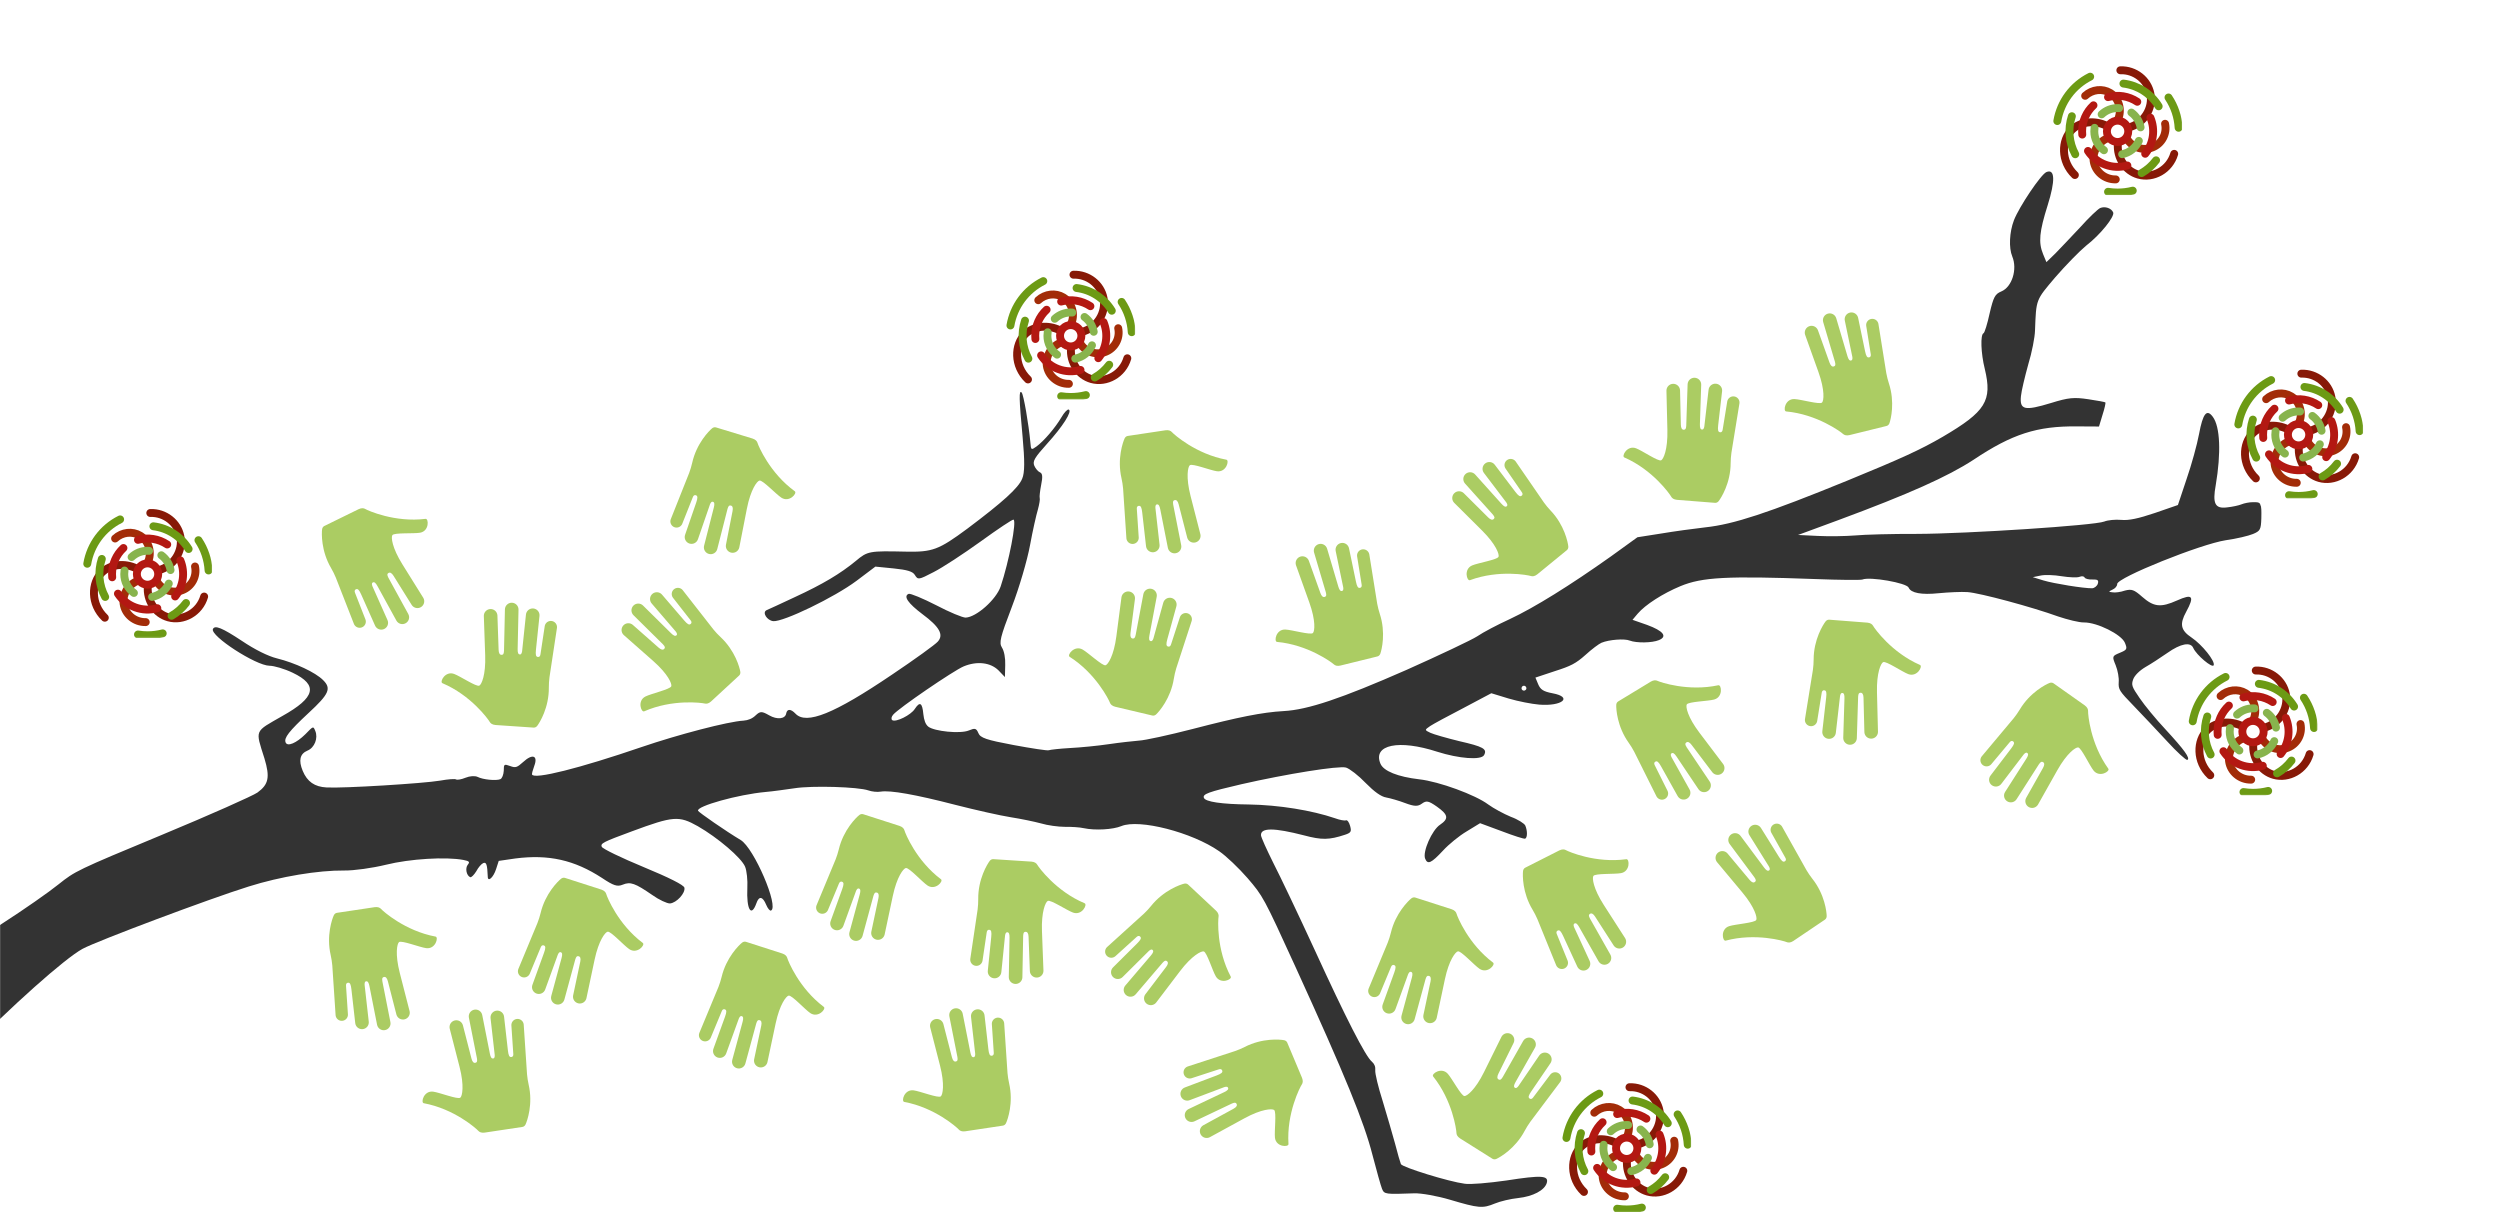 <svg width="1920" height="931" viewBox="0 0 1920 931" fill="none" xmlns="http://www.w3.org/2000/svg">
<g clip-path="url(#clip0_23_2)">
<g clip-path="url(#clip1_23_2)">
<mask id="mask0_23_2" style="mask-type:luminance" maskUnits="userSpaceOnUse" x="0" y="0" width="1920" height="931">
<path d="M1920 0H0V931H1920V0Z" fill="white"/>
</mask>
<g mask="url(#mask0_23_2)">
<mask id="mask1_23_2" style="mask-type:luminance" maskUnits="userSpaceOnUse" x="-438" y="-503" width="2453" height="2311">
<path d="M2014.97 1058.89L1366.86 -503L-437.995 245.924L210.112 1807.82L2014.97 1058.89Z" fill="white"/>
</mask>
<g mask="url(#mask1_23_2)">
<path d="M1730.33 385.682C1727.47 385.649 1723.53 386.467 1721.45 387.331C1719.37 388.196 1714.32 389.272 1710.42 389.671C1701.15 390.872 1699.08 386.851 1701.69 372.546C1705.87 347.822 1705.09 327.804 1699.48 320.164C1694.79 313.769 1691.84 317.436 1688.87 333.315C1687.36 341.465 1683.06 357.082 1679.26 368.018L1672.64 387.853L1655.03 393.94C1642.17 398.258 1634.9 399.851 1628.96 399.264C1624.52 398.868 1618.67 399.466 1616.07 400.546C1608.95 403.499 1511.12 409.917 1472.11 410.034C1453.17 409.963 1431.64 410.552 1424.6 411.236C1417.32 411.818 1404.59 412.016 1396.28 411.599L1380.91 410.854L1411.79 399.467C1466.1 379.37 1495.94 365.972 1515.63 353.123C1545.42 333.235 1564.46 327.164 1595.1 327.469L1612.03 327.566L1614.77 318.494C1616.38 313.553 1617.27 309.319 1616.95 309.044C1616.63 308.769 1610.65 307.59 1603.73 306.597C1592.89 304.991 1588.75 305.289 1575.05 309.547C1554.82 315.703 1551.01 314.845 1552.09 304.223C1552.46 300.206 1555.08 289.355 1557.68 279.935C1560.53 270.617 1562.78 258.899 1562.89 253.768C1563.84 229.575 1563.33 230.803 1578.49 212.917C1586.47 203.708 1597.18 192.754 1602.18 188.642C1613.14 180.232 1624.23 166.272 1622.93 163.148C1621.56 159.851 1616.62 158.239 1612.98 159.751C1611.24 160.471 1604.38 166.98 1597.71 174.428C1590.79 181.774 1582.32 190.781 1578.6 194.562L1571.64 201.316L1569.12 195.242C1565.38 186.218 1566.21 177.937 1572.62 157.582C1578.58 138.628 1578.22 129.421 1571.63 132.157C1567.46 133.886 1550.72 158.735 1546.7 169.15C1543.19 178.337 1542.68 190.347 1545.41 196.942C1549.52 206.834 1545.19 220.428 1537.04 223.812C1532.18 225.829 1531.02 227.937 1528.01 240.782C1526.26 248.829 1524.18 255.591 1523.32 255.951C1520.89 256.959 1521.24 271.051 1524.33 283.399C1530.19 307.819 1525.06 316.05 1492.02 335.455C1474.98 345.374 1460.1 352.16 1418.55 369.197C1357.67 394.054 1331.54 402.659 1309.72 404.997C1300.98 405.982 1285.58 408.098 1275.69 409.76L1257.55 412.61L1237.05 427.423C1205.93 449.491 1178.62 466.521 1159.54 475.454C1150.14 479.761 1138.94 485.627 1134.52 488.685C1130.19 491.497 1105.53 503.154 1080.13 514.506C1030.24 536.43 1004.35 545.137 985.838 546.107C969.346 547.051 951.317 550.667 915.879 559.879C897.69 564.579 879.213 568.584 874.819 568.78C870.497 569.15 859.973 570.262 851.545 571.521C843.117 572.781 829.63 574.105 821.854 574.484C813.904 574.935 806.517 575.762 805.476 576.194C804.434 576.626 792.267 574.759 778.382 572.18C757.43 568.261 752.909 566.679 751.397 563.035C749.812 559.217 748.728 559.056 744.043 561.001C737.448 563.737 717.462 561.656 712.915 558.05C710.764 556.298 709.641 553.102 709.128 548.433C708.317 539.615 706.454 538.558 702.586 544.434C699.645 549.113 688.031 554.95 685.215 553.066C684.263 552.241 684.554 550.493 685.93 548.905C689.984 543.968 732.461 514.95 740.097 511.782C750.336 507.533 760.61 508.762 766.759 514.755L771.781 519.994L772.011 510.744C772.221 505.368 771.174 499.903 769.501 497.343C767.151 493.639 768.111 489.579 777.092 466.12C782.765 451.358 788.982 430.063 791.036 418.835C793.09 407.608 795.898 395.255 797.103 391.296C798.237 387.165 798.85 383.249 798.489 382.381C798.201 381.687 798.7 377.005 799.617 372.352C800.898 366.125 800.656 363.58 798.692 362.768C797.218 362.159 795.198 359.742 794.334 357.66C792.894 354.189 794.604 351.445 804.202 340.75C816.072 327.687 823.736 315.76 820.789 314.541C819.807 314.135 817.259 316.82 815.143 320.546C810.362 328.632 801.733 338.722 795.96 342.949C791.88 345.862 791.808 345.689 791.311 339.589C790.016 325.683 786.132 303.087 784.646 301.466C782.453 299.121 782.573 305.784 785.362 335.548C787.027 353.776 787.042 363.127 785.041 367.619C782.27 374.668 770.128 385.606 742.824 406.089C720.875 422.317 716.117 424.088 695.594 423.653C667.672 423.034 666.313 423.191 657.268 430.809C645.287 440.663 631.92 448.651 610.414 458.592C599.697 463.649 589.775 468.173 588.734 468.605C585.161 470.291 588.939 476.453 593.867 477.053C601.656 477.686 640.809 458.795 657.882 446.015L672.293 435.153L686.513 436.575C696.716 437.631 701.093 438.866 702.665 441.672C705.015 445.376 705.434 445.405 716.977 439.395C723.702 435.994 739.862 425.423 753.173 415.832C766.31 406.312 777.624 398.769 778.361 399.074C780.99 400.017 774.801 431.675 768.515 450.354C765.017 460.553 749.836 473.972 741.64 474.321C739.443 474.419 729.13 470.155 718.977 464.807C708.651 459.531 699.074 455.571 697.859 456.075C693.521 457.875 697.43 463.373 708.388 471.642C721.598 481.417 724.957 487.55 720.208 492.776C718.283 494.999 702.483 506.437 684.977 518.176C640.663 548.159 619.245 556.843 610.933 548.087C607.325 544.295 604.464 544.262 603.779 548.004C603.065 552.166 596.863 552.908 590.711 549.358C585.122 546.185 583.865 546.096 580.348 549.386C577.902 551.825 574.605 553.194 571.049 553.448C559.298 554.053 520.591 564.215 492.798 573.713C445.064 590.062 410.248 598.813 408.592 594.821C408.376 594.301 409.175 591.325 410.322 588.204C413.325 580.245 408.977 578.591 401.77 585.243C397.182 589.385 395.967 589.889 391.865 588.336C387.097 586.653 386.924 586.725 386.887 592.029C386.681 594.963 385.636 597.837 384.247 598.413C380.95 599.782 370.748 598.726 366.848 596.683C364.812 595.697 360.837 595.922 357.54 597.29C354.416 598.587 351.177 599.117 350.369 598.638C349.488 597.987 343.981 598.441 337.923 599.531C325.389 601.68 263.712 605.507 250.792 604.765C241.643 604.289 235.94 600.35 232.484 592.02C229.171 584.037 230.291 578.893 236.192 576.445C241.572 574.212 244.444 566.918 242.14 561.364C240.556 557.546 240.729 557.474 234.461 563.94C227.673 570.622 220.803 573.676 219.363 570.205C217.923 566.734 221.905 561.624 236.87 547.684C252.906 532.893 254.632 528.718 248.094 522.277C242.191 516.386 226.78 509.151 212.708 505.633C205.917 503.975 195.663 498.873 185.772 492.195C170.64 482.2 164.992 479.865 163.499 483.129C161.439 488.46 196.483 511.145 206.918 511.29C210.373 511.281 218.463 513.619 224.818 516.678C244.62 526.16 242.264 535.681 216.835 549.895C195.151 562.35 195.993 559.967 203.085 582.452C207.458 596.912 206.308 602.474 197.699 608.691C194.241 611.143 161.454 625.765 124.663 641.032C58.543 668.468 57.747 669.002 44.898 679.216C37.749 685.03 18.348 698.573 1.494 709.432C-27.715 728.265 -31.736 730.34 -91.583 757.208C-158.646 787.273 -174.874 795.228 -175.327 798.06C-175.618 799.808 -131.766 878.036 -128.332 881.9C-126.384 884.143 -120.411 881.868 -116.806 877.321C-115.257 875.661 -108.24 870.511 -101.006 865.882C-70.135 846.155 -43.077 825.57 -28.645 810.835C8.931 772.459 49.641 736.241 63.397 728.702C74.694 722.59 161.649 689.967 191.017 680.832C215.483 673.121 244.628 668.35 264.241 668.553C271.814 668.665 285.851 666.705 296.565 664.091C314.826 659.565 342.405 657.885 355.872 660.434C360.524 661.351 360.986 661.974 359.234 664.125C357.105 666.839 358.224 672.477 361.171 673.695C362.081 673.928 364.079 671.879 365.788 669.135C367.252 666.29 369.728 663.432 371.116 662.856C373.546 661.847 374.236 664.002 374.599 673.209C374.621 677.675 378.832 674.097 380.981 667.51L383.028 661.168L395.88 659.293C421.38 656.035 441.117 660.458 462.299 674.248C471.309 680.274 474.112 681.145 478.277 679.417C484.178 676.969 487.789 678.318 500.885 687.327C506.097 691.064 512.38 693.949 514.577 693.851C519.665 693.367 526.512 685.847 525.622 681.741C525.177 679.688 513.869 674.006 494.224 665.883C477.281 658.877 462.78 651.875 462.132 650.313C461.052 647.71 463.236 646.601 485.289 638.467C517.205 626.647 521.353 626.35 535.939 634.537C551.16 643.275 569.363 658.709 572.243 665.651C573.467 668.601 574.295 675.988 573.954 682.029C573.221 698.403 576.898 704.811 580.874 693.804C582.891 687.881 585.724 688.333 588.46 694.928C589.612 697.704 591.243 699.672 592.11 699.312C598.531 696.648 579.072 651.222 568.804 645.108C557.728 638.515 536.605 623.886 536.101 622.672C534.661 619.201 566.717 610.171 588.081 608.222C593.589 607.768 603.376 606.351 610.098 605.393C623.643 603.23 659.284 604.309 666.925 607.037C669.554 607.98 673.817 608.449 676.463 607.961C683.706 606.787 703.01 610.168 733.784 618.148C749.258 622.102 768.33 626.394 776.161 627.619C783.993 628.845 794.454 631.014 799.496 632.38C804.611 633.919 812.79 635.001 817.675 635.008C822.733 634.943 829.193 635.314 832.343 636.041C841.056 637.918 854.759 637.115 861.18 634.45C874.89 628.761 915.43 639.198 936.308 653.725C941.694 657.39 951.479 666.755 958.102 674.382C969.934 688.187 970.395 688.81 995.06 742.857C1033.08 826.149 1047.53 861.451 1054.06 887.013C1057.18 898.942 1060.48 910.798 1061.41 913.054C1063.14 917.22 1063.98 917.279 1086.02 916.473C1091.43 916.264 1103.74 918.479 1113.47 921.355C1135.75 927.978 1138.68 928.185 1148.06 924.296C1152.22 922.568 1160.19 920.686 1166.04 920.087C1177.33 918.861 1186.17 914.177 1187.91 908.571C1189.58 902.793 1184.31 902.337 1156.8 906.632C1143.35 908.549 1129.03 909.815 1124.87 909.1C1112.84 907.58 1076.9 896.456 1075.89 894.026C1075.39 892.812 1073.27 885.755 1071.43 878.381C1069.42 871.08 1065.15 856.374 1061.87 845.53C1058.49 834.931 1055.95 824.39 1056.2 822.049C1056.48 819.289 1055.54 817.033 1053.63 815.383C1048.77 811.502 1033.59 781.793 1009.65 729.481C997.301 702.666 982.993 672.597 977.805 662.544C972.79 652.42 968.482 643.019 968.427 641.415C968.247 635.59 978.437 635.634 1001.44 641.55C1015.16 645.212 1020.81 645.105 1032.98 641.076C1037.63 639.55 1038.04 638.568 1036.9 634.361C1036.1 631.44 1034.71 629.573 1033.67 630.005C1032.63 630.437 1028.89 629.753 1025.28 628.403C1007.51 622.35 982.191 618.208 959.052 617.842C938.009 617.623 925.842 615.756 924.618 612.805C923.393 609.855 927.804 608.228 953.409 602.282C988.167 594.369 1028.21 587.924 1033.74 589.493C1036.55 590.364 1043.42 595.65 1048.83 601.338C1055.51 608.126 1060.72 611.863 1064.64 612.476C1067.72 613.029 1074.41 614.933 1079.25 616.79C1086.22 619.387 1088.91 619.492 1092.02 617.184C1095.48 614.732 1096.98 614.922 1103.57 619.514C1112.23 625.683 1112.86 628.676 1106.05 633.334C1099.78 637.358 1092.36 654.272 1094.52 659.478C1096.46 664.164 1099.07 663.083 1108.36 653.124C1112.56 648.534 1120.6 641.941 1126.32 638.553L1136.7 632.209L1153.29 638.347C1162.48 641.858 1170.46 644.442 1171.33 644.082C1173.07 643.362 1173.18 638.231 1171.45 634.066C1170.8 632.504 1165.8 629.288 1160.3 627.3C1154.9 625.066 1147.03 620.806 1142.94 617.822C1133.18 610.48 1105.1 600.163 1089.97 598.508C1073.51 596.59 1062.53 592.195 1060.16 586.468C1054.11 571.89 1074.36 567.757 1103.76 577.325C1120.4 582.625 1137.66 584.009 1139.8 579.864C1142.32 575.156 1139.16 573.417 1120.51 569.154C1110.99 566.799 1101.08 563.995 1098.55 562.806C1093.98 560.632 1093.98 560.632 1098.41 557.574C1100.8 555.973 1112.44 549.718 1124.16 543.635L1145.33 532.407L1158.61 536.459C1166.04 538.667 1176.43 540.662 1182.12 541.148C1199.79 542.561 1208.22 535.405 1192.34 532.433C1185.27 531.093 1183.02 529.586 1181.29 525.421L1179.2 520.389L1194.04 515.453C1206.44 511.525 1210.29 509.522 1217.57 503.043C1222.43 498.584 1228.03 494.43 1229.94 493.638C1235.84 491.189 1247.7 490.339 1251.63 491.964C1256.71 493.923 1268.68 493.839 1274.06 491.607C1280.83 488.798 1277.42 484.515 1264.94 479.929L1253.76 476.025L1257.71 471.334C1263.59 464.419 1277.09 455.767 1290.62 450.15C1307.28 443.237 1326.39 442.224 1393.94 444.708C1412.76 445.444 1429.09 445.583 1430.31 445.079C1436.03 442.703 1464.33 447.644 1465.84 451.288C1467.57 455.453 1475.72 456.954 1488.78 455.6C1496.42 454.874 1506.39 454.397 1511 454.722C1520.64 455.401 1560.73 466.227 1580.61 473.44C1587.93 475.893 1596.79 478.117 1600.42 478.036C1610.53 477.906 1629.25 487.227 1631.92 493.648C1633.93 498.507 1633.56 499.071 1628 501.375C1622.1 503.823 1622 504.069 1624.81 510.837C1626.46 514.829 1627.48 520.713 1627.17 523.892C1626.86 529.514 1627.54 530.657 1638.54 541.961C1644.97 548.647 1656.58 560.921 1664.32 569.301C1671.83 577.579 1678.96 583.978 1679.83 583.617C1682.43 582.537 1677.67 575.969 1662.88 559.933C1655.59 552.175 1646.91 541.539 1643.24 536.143C1637.13 527.289 1636.8 526.002 1638.28 521.726C1639.32 518.851 1643.04 515.07 1647.61 512.359C1651.74 510.038 1659.42 505.02 1664.47 501.501C1674.84 494.145 1682.43 492.826 1684.45 497.685C1686.93 503.167 1699.09 513.374 1700.11 510.919C1701.43 507.726 1691.04 494.949 1683.16 489.676C1674.71 484.027 1673.78 479.329 1679 469.84C1685.58 457.753 1683.95 455.785 1671.94 461.173C1659.42 466.777 1654.07 466.147 1645.11 458.272C1639 452.872 1637.11 452.233 1631.96 453.555C1628.59 454.75 1624.34 455.293 1622.35 454.9C1619.17 454.591 1619.27 454.346 1622.32 452.876C1624.4 452.012 1626.05 450.107 1626 448.502C1625.83 443.689 1690.16 417.811 1709.49 414.876C1717.57 413.761 1726.82 411.548 1730.29 410.108C1735.84 407.804 1736.42 406.75 1736.7 398.093C1736.96 385.981 1736.57 385.532 1730.33 385.682ZM1606.81 451.784C1600.57 451.934 1577.25 448.185 1569.33 445.774L1561.17 443.262L1566.98 442.071C1570.32 441.295 1577.55 441.552 1583.46 442.557C1589.12 443.462 1595.34 443.731 1597.07 443.011C1598.81 442.291 1600.55 442.582 1600.91 443.45C1601.35 444.491 1604.08 445.189 1606.87 445.049C1611.09 444.925 1611.97 445.577 1611.1 448.379C1610.56 450.026 1608.59 451.656 1606.81 451.784ZM1171.09 530.263C1170.23 530.623 1169.07 530.289 1168.64 529.247C1168.28 528.38 1168.79 527.152 1169.65 526.792C1170.69 526.36 1171.75 526.939 1172.11 527.807C1172.54 528.848 1172.13 529.831 1171.09 530.263Z" fill="black" fill-opacity="0.8"/>
<path d="M412.571 557.479C412.005 558.199 411.036 558.874 409.877 558.798C409.04 558.743 381.373 556.884 380.529 556.806C378.112 556.591 376.737 555.601 376.055 554.347C375.014 552.441 361.697 533.958 339.784 524.695C337.44 523.708 341.903 515.085 348.725 517.568C353.4 519.269 365.832 527.641 368.083 526.587C369.822 525.772 373.147 518.432 372.628 503.324L371.578 472.948C371.583 471.596 372.111 470.299 373.052 469.328C373.993 468.358 375.274 467.79 376.625 467.744C377.975 467.697 379.292 468.176 380.297 469.08C381.302 469.984 381.918 471.242 382.015 472.591L382.935 499.099C383.021 501.684 383.828 502.946 385.216 502.919C386.451 502.901 386.94 502.259 387.081 499.826L387.776 468.004C387.79 467.319 387.939 466.643 388.214 466.016C388.49 465.388 388.886 464.821 389.381 464.347C389.876 463.873 390.459 463.501 391.098 463.252C391.737 463.004 392.418 462.883 393.103 462.898C393.789 462.911 394.466 463.06 395.094 463.335C395.723 463.61 396.291 464.006 396.765 464.501C397.24 464.997 397.613 465.581 397.861 466.22C398.11 466.859 398.23 467.542 398.214 468.228L397.555 498.487C397.502 501.149 397.905 502.701 399.467 502.62C400.405 502.573 400.802 501.307 400.981 500.143L403.918 472.102C403.971 471.406 404.164 470.727 404.484 470.107C404.804 469.486 405.246 468.936 405.782 468.489C406.319 468.042 406.939 467.707 407.607 467.504C408.275 467.301 408.977 467.233 409.672 467.306C410.366 467.379 411.039 467.59 411.651 467.927C412.262 468.265 412.8 468.721 413.232 469.27C413.664 469.818 413.982 470.448 414.166 471.121C414.351 471.795 414.399 472.498 414.307 473.191L411.605 499.035C411.203 502.831 411.54 504.375 413.042 504.533C414.571 504.701 414.926 503.521 415.081 502.497L418.384 480.671C418.629 479.479 419.321 478.426 420.319 477.73C421.317 477.033 422.545 476.746 423.748 476.928C424.951 477.11 426.039 477.747 426.786 478.708C427.534 479.668 427.884 480.879 427.765 482.09L424.163 505.846L424.166 505.852L424.165 505.857L422.003 520.101C421.674 522.818 421.483 525.419 421.506 528.045C421.663 543.475 414.43 555.075 412.571 557.479Z" fill="#ABCC63"/>
<mask id="mask2_23_2" style="mask-type:luminance" maskUnits="userSpaceOnUse" x="234" y="688" width="113" height="113">
<path d="M234.666 787.377L333.792 800.573L346.988 701.448L247.863 688.252L234.666 787.377Z" fill="white"/>
</mask>
<g mask="url(#mask2_23_2)">
<path d="M256.38 702.929C256.777 702.104 257.578 701.237 258.727 701.062C259.555 700.936 286.976 696.803 287.817 696.698C290.224 696.388 291.779 697.059 292.715 698.137C294.141 699.774 311.12 714.963 334.513 719.297C337.014 719.757 334.509 729.138 327.313 728.18C322.381 727.524 308.441 722.021 306.469 723.534C304.946 724.703 303.276 732.587 307.032 747.23L314.588 776.67C314.874 777.991 314.637 779.372 313.927 780.522C313.217 781.672 312.088 782.502 310.779 782.837C309.469 783.173 308.081 782.988 306.905 782.322C305.729 781.655 304.857 780.559 304.472 779.263L297.875 753.572C297.235 751.066 296.175 750.007 294.826 750.332C293.623 750.615 293.283 751.347 293.669 753.754L299.832 784.98C299.966 785.653 299.965 786.345 299.831 787.017C299.697 787.689 299.432 788.328 299.051 788.897C298.669 789.467 298.18 789.955 297.609 790.336C297.039 790.716 296.4 790.98 295.727 791.112C295.055 791.247 294.362 791.248 293.689 791.114C293.016 790.981 292.376 790.716 291.806 790.334C291.236 789.953 290.746 789.462 290.366 788.891C289.986 788.32 289.722 787.68 289.59 787.007L283.727 757.313C283.207 754.702 282.48 753.273 280.972 753.688C280.066 753.936 279.951 755.257 280.026 756.432L283.187 784.449C283.284 785.141 283.242 785.845 283.063 786.52C282.883 787.195 282.571 787.827 282.143 788.379C281.715 788.931 281.181 789.391 280.572 789.733C279.963 790.075 279.292 790.292 278.598 790.37C277.904 790.448 277.202 790.387 276.532 790.189C275.862 789.991 275.239 789.661 274.699 789.218C274.159 788.775 273.714 788.228 273.389 787.61C273.064 786.992 272.866 786.316 272.807 785.62L269.888 759.799C269.465 756.005 268.804 754.57 267.303 754.739C265.773 754.903 265.68 756.132 265.75 757.165L267.216 779.191C267.234 780.408 266.784 781.585 265.959 782.48C265.134 783.374 263.997 783.918 262.783 783.999C261.568 784.08 260.369 783.692 259.433 782.915C258.496 782.138 257.894 781.031 257.75 779.822L256.16 755.848L256.155 755.842L256.156 755.837L255.205 741.461C254.942 738.737 254.569 736.156 253.982 733.596C250.511 718.561 255.081 705.677 256.38 702.929Z" fill="#ABCC63"/>
</g>
<mask id="mask3_23_2" style="mask-type:luminance" maskUnits="userSpaceOnUse" x="841" y="321" width="114" height="114">
<path d="M841.999 421.125L941.125 434.321L954.321 335.196L855.196 321.999L841.999 421.125Z" fill="white"/>
</mask>
<g mask="url(#mask3_23_2)">
<path d="M863.714 336.677C864.111 335.853 864.912 334.986 866.06 334.811C866.889 334.684 894.309 330.551 895.151 330.446C897.558 330.136 899.113 330.807 900.049 331.885C901.475 333.523 918.454 348.711 941.847 353.046C944.348 353.505 941.843 362.886 934.647 361.928C929.715 361.272 915.774 355.769 913.803 357.282C912.28 358.452 910.61 366.335 914.366 380.979L921.922 410.418C922.208 411.739 921.971 413.12 921.261 414.27C920.55 415.42 919.422 416.25 918.113 416.586C916.803 416.921 915.415 416.737 914.239 416.07C913.063 415.403 912.191 414.307 911.806 413.011L905.209 387.321C904.569 384.815 903.509 383.755 902.16 384.08C900.957 384.364 900.617 385.096 901.003 387.502L907.166 418.729C907.3 419.401 907.299 420.093 907.165 420.765C907.031 421.437 906.766 422.076 906.385 422.646C906.003 423.215 905.514 423.704 904.943 424.084C904.373 424.464 903.733 424.728 903.061 424.861C902.388 424.996 901.696 424.996 901.023 424.863C900.35 424.729 899.71 424.464 899.14 424.083C898.57 423.701 898.08 423.211 897.7 422.64C897.32 422.069 897.056 421.428 896.924 420.755L891.061 391.062C890.541 388.45 889.813 387.022 888.306 387.436C887.4 387.684 887.285 389.005 887.36 390.181L890.521 418.198C890.618 418.889 890.576 419.593 890.397 420.268C890.217 420.943 889.904 421.575 889.477 422.127C889.049 422.679 888.515 423.14 887.906 423.482C887.297 423.824 886.626 424.04 885.932 424.118C885.238 424.197 884.536 424.135 883.866 423.937C883.196 423.739 882.573 423.409 882.033 422.966C881.493 422.523 881.048 421.977 880.722 421.359C880.397 420.741 880.199 420.064 880.14 419.368L877.222 393.547C876.799 389.753 876.138 388.318 874.637 388.487C873.107 388.651 873.014 389.88 873.084 390.913L874.55 412.939C874.568 414.156 874.118 415.333 873.293 416.228C872.468 417.123 871.331 417.667 870.117 417.748C868.902 417.829 867.703 417.441 866.767 416.663C865.83 415.886 865.228 414.779 865.084 413.571L863.494 389.596L863.489 389.59L863.49 389.586L862.539 375.209C862.276 372.486 861.903 369.904 861.316 367.344C857.844 352.31 862.415 339.425 863.714 336.677Z" fill="#ABCC63"/>
</g>
<path d="M247.38 406.455C247.51 405.549 248.013 404.481 249.055 403.967C249.807 403.596 274.702 391.383 275.472 391.029C277.673 390.007 279.358 390.177 280.576 390.923C282.43 392.054 303.201 401.411 326.811 398.485C329.334 398.168 329.777 407.868 322.627 409.126C317.727 409.988 302.776 408.948 301.352 410.986C300.253 412.56 301.04 420.58 309.039 433.408L325.126 459.196C325.797 460.369 325.988 461.757 325.658 463.067C325.328 464.378 324.502 465.51 323.355 466.225C322.208 466.94 320.828 467.183 319.506 466.902C318.184 466.622 317.022 465.839 316.264 464.72L302.222 442.218C300.856 440.021 299.526 439.331 298.338 440.048C297.276 440.682 297.173 441.481 298.267 443.66L313.565 471.571C313.896 472.172 314.104 472.831 314.179 473.513C314.254 474.194 314.194 474.883 314.002 475.541C313.811 476.199 313.491 476.813 313.062 477.347C312.633 477.882 312.103 478.326 311.502 478.656C310.901 478.987 310.241 479.197 309.559 479.273C308.877 479.349 308.187 479.289 307.529 479.097C306.87 478.906 306.256 478.586 305.721 478.156C305.186 477.726 304.741 477.195 304.412 476.593L289.863 450.053C288.579 447.72 287.454 446.578 286.142 447.428C285.353 447.937 285.642 449.232 286.069 450.33L297.536 476.087C297.837 476.717 298.009 477.401 298.042 478.099C298.075 478.796 297.967 479.493 297.726 480.148C297.485 480.804 297.114 481.404 296.637 481.914C296.16 482.424 295.585 482.833 294.947 483.117C294.309 483.401 293.621 483.554 292.923 483.567C292.225 483.581 291.531 483.454 290.883 483.195C290.234 482.935 289.644 482.549 289.148 482.058C288.651 481.566 288.259 480.981 287.992 480.335L277.419 456.598C275.871 453.109 274.807 451.94 273.428 452.554C272.019 453.172 272.301 454.372 272.679 455.336L280.723 475.893C281.107 477.048 281.033 478.306 280.516 479.408C280 480.51 279.08 481.371 277.947 481.815C276.813 482.259 275.553 482.25 274.426 481.792C273.298 481.333 272.39 480.46 271.888 479.351L263.138 456.974L263.132 456.97L263.131 456.965L257.887 443.546C256.814 441.028 255.68 438.679 254.348 436.416C246.502 423.13 246.971 409.467 247.38 406.455Z" fill="#ABCC63"/>
<mask id="mask4_23_2" style="mask-type:luminance" maskUnits="userSpaceOnUse" x="490" y="312" width="140" height="139">
<path d="M490.999 395.805L574.804 450.365L629.364 366.561L545.56 312L490.999 395.805Z" fill="white"/>
</mask>
<g mask="url(#mask4_23_2)">
<path d="M546.935 328.914C547.648 328.34 548.744 327.903 549.856 328.239C550.659 328.481 577.19 336.548 577.994 336.815C580.3 337.571 581.415 338.845 581.797 340.221C582.38 342.313 591.172 363.329 610.424 377.307C612.484 378.797 606.187 386.188 600.103 382.227C595.933 379.513 585.716 368.547 583.285 369.065C581.408 369.465 576.509 375.863 573.598 390.698L567.753 420.525C567.443 421.84 566.635 422.985 565.499 423.717C564.363 424.45 562.987 424.714 561.661 424.453C560.335 424.193 559.161 423.429 558.386 422.321C557.611 421.213 557.296 419.848 557.506 418.513L562.604 392.484C563.104 389.946 562.603 388.534 561.245 388.246C560.037 387.985 559.416 388.499 558.729 390.838L550.858 421.678C550.689 422.342 550.391 422.967 549.981 423.516C549.57 424.065 549.056 424.528 548.467 424.878C547.878 425.228 547.225 425.458 546.547 425.556C545.869 425.654 545.178 425.617 544.514 425.447C543.848 425.28 543.223 424.982 542.673 424.572C542.123 424.162 541.659 423.648 541.309 423.058C540.958 422.468 540.727 421.815 540.63 421.136C540.532 420.457 540.57 419.765 540.74 419.101L548.223 389.774C548.877 387.193 548.835 385.59 547.295 385.315C546.371 385.149 545.699 386.293 545.261 387.386L536.06 414.037C535.85 414.703 535.509 415.321 535.057 415.853C534.605 416.385 534.051 416.821 533.427 417.135C532.803 417.449 532.123 417.635 531.426 417.682C530.73 417.729 530.031 417.636 529.371 417.408C528.71 417.18 528.103 416.822 527.583 416.355C527.064 415.888 526.643 415.322 526.347 414.69C526.05 414.058 525.883 413.373 525.855 412.675C525.827 411.977 525.94 411.281 526.186 410.628L534.661 386.063C535.911 382.456 535.932 380.877 534.505 380.383C533.053 379.873 532.44 380.942 532.058 381.905L523.905 402.419C523.398 403.525 522.485 404.394 521.355 404.847C520.226 405.3 518.966 405.302 517.835 404.852C516.704 404.403 515.788 403.537 515.277 402.432C514.766 401.327 514.699 400.069 515.089 398.916L523.968 376.59L523.966 376.583L523.969 376.579L529.296 363.192C530.23 360.62 531.005 358.129 531.576 355.566C534.911 340.5 544.58 330.836 546.935 328.914Z" fill="#ABCC63"/>
</g>
<mask id="mask5_23_2" style="mask-type:luminance" maskUnits="userSpaceOnUse" x="312" y="766" width="114" height="113">
<path d="M425.276 779.144L326.144 766L313 865.132L412.132 878.277L425.276 779.144Z" fill="white"/>
</mask>
<g mask="url(#mask5_23_2)">
<path d="M403.607 863.604C403.21 864.429 402.409 865.296 401.261 865.472C400.432 865.599 373.014 869.746 372.173 869.851C369.766 870.163 368.211 869.492 367.274 868.415C365.847 866.778 348.86 851.598 325.465 847.276C322.964 846.818 325.464 837.435 332.661 838.39C337.593 839.043 351.536 844.539 353.507 843.025C355.029 841.855 356.695 833.97 352.932 819.329L345.36 789.893C345.074 788.572 345.31 787.191 346.019 786.041C346.729 784.89 347.857 784.06 349.166 783.724C350.476 783.387 351.864 783.571 353.041 784.237C354.217 784.903 355.089 785.999 355.475 787.295L362.086 812.982C362.727 815.488 363.787 816.546 365.136 816.221C366.339 815.937 366.678 815.205 366.291 812.798L360.112 781.575C359.978 780.903 359.978 780.211 360.112 779.539C360.245 778.867 360.51 778.227 360.891 777.658C361.272 777.088 361.762 776.599 362.332 776.219C362.902 775.838 363.541 775.574 364.214 775.441C364.886 775.306 365.579 775.305 366.252 775.438C366.925 775.571 367.565 775.836 368.135 776.217C368.706 776.598 369.195 777.088 369.576 777.659C369.956 778.23 370.22 778.87 370.353 779.543L376.231 809.234C376.752 811.845 377.481 813.273 378.989 812.858C379.894 812.609 380.009 811.288 379.933 810.113L376.757 782.097C376.66 781.406 376.702 780.702 376.881 780.027C377.059 779.352 377.372 778.72 377.799 778.168C378.227 777.615 378.761 777.154 379.369 776.812C379.978 776.47 380.649 776.253 381.343 776.174C382.037 776.096 382.739 776.157 383.409 776.354C384.079 776.552 384.702 776.882 385.242 777.324C385.783 777.767 386.229 778.313 386.554 778.931C386.879 779.549 387.078 780.226 387.137 780.921L390.069 806.741C390.494 810.535 391.156 811.969 392.656 811.8C394.186 811.635 394.279 810.406 394.209 809.373L392.731 787.348C392.713 786.131 393.162 784.953 393.987 784.058C394.811 783.163 395.948 782.618 397.162 782.537C398.376 782.455 399.575 782.843 400.512 783.619C401.449 784.396 402.052 785.503 402.197 786.711L403.799 810.685L403.804 810.69L403.803 810.695L404.762 825.071C405.026 827.795 405.4 830.376 405.989 832.936C409.468 847.968 404.904 860.855 403.607 863.604Z" fill="#ABCC63"/>
</g>
<mask id="mask6_23_2" style="mask-type:luminance" maskUnits="userSpaceOnUse" x="681" y="765" width="114" height="113">
<path d="M794.276 778.144L695.144 765L682 864.132L781.132 877.277L794.276 778.144Z" fill="white"/>
</mask>
<g mask="url(#mask6_23_2)">
<path d="M772.607 862.604C772.21 863.429 771.409 864.296 770.261 864.472C769.432 864.599 742.014 868.746 741.173 868.851C738.766 869.163 737.211 868.492 736.274 867.415C734.847 865.778 717.86 850.598 694.465 846.276C691.964 845.818 694.464 836.435 701.661 837.39C706.593 838.043 720.536 843.539 722.507 842.025C724.029 840.855 725.695 832.97 721.932 818.329L714.36 788.893C714.074 787.572 714.31 786.191 715.019 785.041C715.729 783.89 716.857 783.06 718.166 782.724C719.476 782.387 720.864 782.571 722.041 783.237C723.217 783.903 724.089 784.999 724.475 786.295L731.086 811.982C731.727 814.488 732.787 815.546 734.136 815.221C735.339 814.937 735.678 814.205 735.291 811.798L729.112 780.575C728.978 779.903 728.978 779.211 729.112 778.539C729.245 777.867 729.51 777.227 729.891 776.658C730.272 776.088 730.762 775.599 731.332 775.219C731.902 774.838 732.541 774.574 733.214 774.441C733.886 774.306 734.579 774.305 735.252 774.438C735.925 774.571 736.565 774.836 737.135 775.217C737.706 775.598 738.195 776.088 738.576 776.659C738.956 777.23 739.22 777.87 739.353 778.543L745.231 808.234C745.752 810.845 746.481 812.273 747.989 811.858C748.894 811.609 749.009 810.288 748.933 809.113L745.757 781.097C745.66 780.406 745.702 779.702 745.881 779.027C746.059 778.352 746.372 777.72 746.799 777.168C747.227 776.615 747.761 776.154 748.369 775.812C748.978 775.47 749.649 775.253 750.343 775.174C751.037 775.096 751.739 775.157 752.409 775.354C753.079 775.552 753.702 775.882 754.242 776.324C754.783 776.767 755.229 777.313 755.554 777.931C755.879 778.549 756.078 779.226 756.137 779.921L759.069 805.741C759.494 809.535 760.156 810.969 761.656 810.8C763.186 810.635 763.279 809.406 763.209 808.373L761.731 786.348C761.713 785.131 762.162 783.953 762.987 783.058C763.811 782.163 764.948 781.618 766.162 781.537C767.376 781.455 768.575 781.843 769.512 782.619C770.449 783.396 771.052 784.503 771.197 785.711L772.799 809.685L772.804 809.69L772.803 809.695L773.762 824.071C774.026 826.795 774.4 829.376 774.989 831.936C778.468 846.968 773.904 859.855 772.607 862.604Z" fill="#ABCC63"/>
</g>
<mask id="mask7_23_2" style="mask-type:luminance" maskUnits="userSpaceOnUse" x="373" y="657" width="140" height="140">
<path d="M373.989 740.867L456.949 796.702L512.784 713.742L429.824 657.906L373.989 740.867Z" fill="white"/>
</mask>
<g mask="url(#mask7_23_2)">
<path d="M430.94 674.839C431.662 674.277 432.765 673.856 433.871 674.209C434.67 674.463 461.075 682.935 461.875 683.214C464.169 684.005 465.265 685.297 465.625 686.678C466.176 688.779 474.646 709.927 493.681 724.197C495.719 725.719 489.309 733.013 483.286 728.959C479.159 726.182 469.111 715.061 466.672 715.541C464.789 715.913 459.792 722.236 456.655 737.024L450.355 766.758C450.024 768.068 449.199 769.2 448.052 769.915C446.905 770.631 445.525 770.873 444.203 770.593C442.881 770.312 441.719 769.53 440.961 768.41C440.203 767.291 439.909 765.921 440.14 764.59L445.634 738.641C446.174 736.111 445.695 734.692 444.341 734.384C443.137 734.104 442.508 734.608 441.785 736.936L433.443 767.653C433.264 768.314 432.957 768.934 432.538 769.477C432.12 770.019 431.598 770.474 431.004 770.815C430.409 771.156 429.754 771.377 429.074 771.464C428.394 771.551 427.704 771.504 427.042 771.324C426.38 771.146 425.759 770.84 425.215 770.421C424.672 770.003 424.216 769.481 423.874 768.886C423.533 768.291 423.312 767.634 423.225 766.954C423.138 766.273 423.186 765.582 423.367 764.921L431.297 735.711C431.991 733.141 431.973 731.538 430.438 731.24C429.516 731.059 428.826 732.192 428.372 733.279L418.764 759.786C418.545 760.449 418.194 761.061 417.734 761.586C417.274 762.111 416.713 762.539 416.084 762.843C415.456 763.148 414.773 763.323 414.076 763.36C413.378 763.396 412.681 763.292 412.024 763.054C411.368 762.816 410.765 762.449 410.253 761.974C409.741 761.499 409.329 760.927 409.042 760.29C408.755 759.654 408.598 758.966 408.581 758.268C408.564 757.57 408.688 756.876 408.944 756.226L417.793 731.794C419.099 728.207 419.143 726.627 417.724 726.112C416.28 725.58 415.651 726.64 415.255 727.596L406.789 747.983C406.264 749.081 405.339 749.936 404.202 750.372C403.066 750.807 401.805 750.79 400.681 750.323C399.557 749.857 398.655 748.977 398.161 747.864C397.667 746.752 397.619 745.493 398.027 744.346L407.247 722.158L407.245 722.151L407.248 722.147L412.779 708.843C413.752 706.286 414.565 703.807 415.175 701.253C418.74 686.24 428.556 676.724 430.94 674.839Z" fill="#ABCC63"/>
</g>
<mask id="mask8_23_2" style="mask-type:luminance" maskUnits="userSpaceOnUse" x="829" y="662" width="138" height="138">
<path d="M829.848 714.052L881.052 799.948L966.948 748.744L915.744 662.848L829.848 714.052Z" fill="white"/>
</mask>
<g mask="url(#mask8_23_2)">
<path d="M909.527 678.638C910.421 678.437 911.598 678.527 912.448 679.319C913.062 679.89 933.327 698.818 933.931 699.412C935.669 701.106 936.109 702.742 935.845 704.145C935.447 706.28 934.083 729.02 945.21 750.049C946.403 752.294 937.494 756.156 933.777 749.92C931.229 745.647 926.887 731.302 924.476 730.696C922.614 730.228 915.398 733.814 906.251 745.85L887.865 770.053C887.007 771.097 885.778 771.769 884.435 771.926C883.093 772.084 881.742 771.714 880.665 770.896C879.589 770.078 878.872 768.875 878.664 767.539C878.457 766.204 878.775 764.839 879.552 763.733L895.594 742.61C897.161 740.552 897.333 739.064 896.241 738.208C895.271 737.441 894.487 737.629 892.84 739.426L872.189 763.646C871.745 764.168 871.202 764.598 870.592 764.91C869.982 765.222 869.316 765.411 868.633 765.465C867.95 765.52 867.263 765.44 866.611 765.229C865.959 765.018 865.355 764.68 864.833 764.236C864.31 763.792 863.879 763.25 863.566 762.639C863.253 762.029 863.063 761.363 863.008 760.679C862.953 759.995 863.034 759.307 863.246 758.654C863.457 758.002 863.795 757.397 864.241 756.876L883.877 733.843C885.601 731.814 886.269 730.356 885.008 729.432C884.251 728.876 883.144 729.606 882.27 730.395L862.27 750.268C861.788 750.774 861.21 751.178 860.57 751.456C859.929 751.735 859.24 751.882 858.542 751.89C857.843 751.897 857.151 751.764 856.504 751.5C855.858 751.235 855.272 750.843 854.78 750.348C854.287 749.852 853.9 749.263 853.639 748.616C853.378 747.968 853.25 747.274 853.262 746.576C853.274 745.878 853.425 745.189 853.708 744.55C853.991 743.912 854.398 743.336 854.907 742.858L873.336 724.538C876.047 721.851 876.761 720.441 875.698 719.37C874.619 718.273 873.598 718.963 872.831 719.658L856.475 734.484C855.533 735.253 854.33 735.632 853.117 735.541C851.903 735.449 850.771 734.896 849.953 733.994C849.136 733.093 848.696 731.912 848.724 730.695C848.751 729.479 849.245 728.319 850.103 727.456L867.909 711.323L867.91 711.316L867.915 711.314L878.593 701.642C880.565 699.745 882.358 697.85 884 695.8C893.629 683.743 906.567 679.326 909.527 678.638Z" fill="#ABCC63"/>
</g>
<mask id="mask9_23_2" style="mask-type:luminance" maskUnits="userSpaceOnUse" x="721" y="645" width="128" height="128">
<path d="M721 739.074L815.074 772.987L848.987 678.913L754.913 645L721 739.074Z" fill="white"/>
</mask>
<g mask="url(#mask9_23_2)">
<path d="M760.125 661.15C760.689 660.428 761.656 659.751 762.815 659.823C763.652 659.875 791.325 661.65 792.169 661.726C794.587 661.933 795.964 662.919 796.65 664.171C797.697 666.073 811.07 684.516 833.012 693.713C835.359 694.692 830.922 703.329 824.092 700.867C819.412 699.179 806.955 690.846 804.707 691.906C802.971 692.726 799.667 700.077 800.233 715.183L801.375 745.556C801.374 746.908 800.85 748.207 799.912 749.18C798.974 750.153 797.695 750.725 796.345 750.775C794.994 750.826 793.676 750.351 792.668 749.45C791.66 748.549 791.041 747.293 790.94 745.945L789.939 719.44C789.845 716.855 789.034 715.595 787.646 715.626C786.411 715.649 785.924 716.292 785.79 718.726L785.193 750.549C785.181 751.234 785.034 751.91 784.76 752.538C784.486 753.167 784.092 753.735 783.598 754.211C783.105 754.686 782.523 755.06 781.885 755.311C781.247 755.561 780.566 755.684 779.881 755.671C779.195 755.66 778.518 755.514 777.888 755.241C777.259 754.968 776.69 754.573 776.214 754.079C775.737 753.585 775.363 753.002 775.113 752.364C774.862 751.725 774.74 751.043 774.754 750.357L775.32 720.096C775.366 717.434 774.957 715.883 773.396 715.969C772.458 716.019 772.065 717.286 771.89 718.45L769.038 746.5C768.987 747.197 768.796 747.876 768.478 748.497C768.16 749.119 767.72 749.67 767.185 750.119C766.65 750.568 766.03 750.905 765.363 751.11C764.695 751.315 763.993 751.384 763.299 751.314C762.604 751.243 761.93 751.034 761.318 750.698C760.705 750.363 760.166 749.908 759.733 749.361C759.299 748.814 758.979 748.185 758.793 747.512C758.606 746.839 758.556 746.136 758.646 745.443L761.269 719.591C761.66 715.793 761.318 714.251 759.816 714.097C758.285 713.934 757.934 715.115 757.783 716.139L754.546 737.975C754.305 739.168 753.615 740.223 752.62 740.923C751.624 741.622 750.397 741.913 749.193 741.734C747.99 741.556 746.9 740.922 746.15 739.964C745.399 739.006 745.045 737.797 745.161 736.585L748.69 712.818L748.687 712.812L748.689 712.807L750.807 698.556C751.128 695.839 751.311 693.237 751.28 690.611C751.075 675.182 758.273 663.559 760.125 661.15Z" fill="#ABCC63"/>
</g>
<mask id="mask10_23_2" style="mask-type:luminance" maskUnits="userSpaceOnUse" x="602" y="609" width="140" height="139">
<path d="M603 691.961L685.96 747.796L741.795 664.836L658.835 609L603 691.961Z" fill="white"/>
</mask>
<g mask="url(#mask10_23_2)">
<path d="M659.951 625.933C660.673 625.371 661.776 624.95 662.883 625.303C663.682 625.557 690.086 634.029 690.886 634.308C693.181 635.099 694.276 636.391 694.636 637.772C695.187 639.873 703.657 661.021 722.693 675.291C724.73 676.813 718.32 684.107 712.297 680.053C708.17 677.275 698.122 666.155 695.684 666.635C693.8 667.007 688.803 673.329 685.667 688.118L679.366 717.852C679.036 719.162 678.211 720.294 677.063 721.009C675.916 721.724 674.537 721.967 673.214 721.687C671.892 721.406 670.73 720.624 669.972 719.504C669.215 718.385 668.92 717.015 669.151 715.683L674.646 689.735C675.185 687.205 674.706 685.786 673.353 685.477C672.149 685.198 671.52 685.702 670.797 688.03L662.455 718.746C662.276 719.408 661.968 720.028 661.55 720.57C661.131 721.113 660.61 721.568 660.015 721.909C659.421 722.25 658.765 722.47 658.085 722.558C657.405 722.645 656.715 722.598 656.054 722.418C655.391 722.24 654.77 721.933 654.227 721.515C653.683 721.097 653.227 720.575 652.886 719.98C652.544 719.385 652.323 718.728 652.236 718.048C652.149 717.367 652.197 716.676 652.378 716.014L660.308 686.805C661.002 684.235 660.984 682.631 659.449 682.333C658.528 682.153 657.838 683.286 657.383 684.373L647.776 710.88C647.556 711.543 647.206 712.155 646.745 712.68C646.285 713.205 645.724 713.632 645.096 713.937C644.467 714.242 643.784 714.417 643.087 714.454C642.389 714.49 641.692 714.386 641.035 714.148C640.379 713.91 639.777 713.543 639.265 713.068C638.752 712.593 638.341 712.021 638.053 711.384C637.766 710.748 637.61 710.06 637.593 709.362C637.576 708.664 637.699 707.969 637.955 707.32L646.805 682.888C648.11 679.301 648.155 677.721 646.736 677.206C645.291 676.674 644.663 677.734 644.266 678.69L635.8 699.077C635.276 700.175 634.35 701.03 633.213 701.466C632.077 701.901 630.817 701.884 629.693 701.417C628.569 700.951 627.667 700.07 627.173 698.958C626.679 697.846 626.631 696.587 627.038 695.44L636.258 673.252L636.257 673.245L636.259 673.241L641.79 659.937C642.764 657.38 643.576 654.901 644.187 652.347C647.751 637.334 657.567 627.818 659.951 625.933Z" fill="#ABCC63"/>
</g>
<mask id="mask11_23_2" style="mask-type:luminance" maskUnits="userSpaceOnUse" x="512" y="707" width="140" height="139">
<path d="M513 789.961L595.96 845.796L651.795 762.836L568.835 707L513 789.961Z" fill="white"/>
</mask>
<g mask="url(#mask11_23_2)">
<path d="M569.951 723.933C570.673 723.371 571.776 722.95 572.883 723.303C573.682 723.557 600.086 732.029 600.886 732.308C603.181 733.099 604.276 734.391 604.636 735.772C605.187 737.873 613.657 759.021 632.693 773.291C634.73 774.813 628.32 782.107 622.297 778.053C618.17 775.275 608.122 764.155 605.684 764.635C603.8 765.007 598.803 771.329 595.667 786.118L589.366 815.852C589.036 817.162 588.211 818.294 587.063 819.009C585.916 819.724 584.537 819.967 583.214 819.687C581.892 819.406 580.73 818.624 579.972 817.504C579.215 816.385 578.92 815.015 579.151 813.683L584.646 787.735C585.185 785.205 584.706 783.786 583.353 783.477C582.149 783.198 581.52 783.702 580.797 786.03L572.455 816.746C572.276 817.408 571.968 818.028 571.55 818.57C571.131 819.113 570.61 819.568 570.015 819.909C569.421 820.25 568.765 820.47 568.085 820.558C567.405 820.645 566.715 820.598 566.054 820.418C565.391 820.24 564.77 819.933 564.227 819.515C563.683 819.097 563.227 818.575 562.886 817.98C562.544 817.385 562.323 816.728 562.236 816.048C562.149 815.367 562.197 814.676 562.378 814.014L570.308 784.805C571.002 782.235 570.984 780.631 569.449 780.333C568.528 780.153 567.838 781.286 567.383 782.373L557.776 808.88C557.556 809.543 557.206 810.155 556.745 810.68C556.285 811.205 555.724 811.632 555.096 811.937C554.467 812.242 553.784 812.417 553.087 812.454C552.389 812.49 551.692 812.386 551.035 812.148C550.379 811.91 549.777 811.543 549.265 811.068C548.752 810.593 548.341 810.021 548.053 809.384C547.766 808.748 547.61 808.06 547.593 807.362C547.576 806.664 547.699 805.969 547.955 805.32L556.805 780.888C558.11 777.301 558.155 775.721 556.736 775.206C555.291 774.674 554.663 775.734 554.266 776.69L545.8 797.077C545.276 798.175 544.35 799.03 543.213 799.466C542.077 799.901 540.817 799.884 539.693 799.417C538.569 798.951 537.667 798.07 537.173 796.958C536.679 795.846 536.631 794.587 537.038 793.44L546.258 771.252L546.257 771.245L546.259 771.241L551.79 757.937C552.764 755.38 553.576 752.901 554.187 750.347C557.751 735.334 567.567 725.818 569.951 723.933Z" fill="#ABCC63"/>
</g>
<mask id="mask12_23_2" style="mask-type:luminance" maskUnits="userSpaceOnUse" x="898" y="787" width="112" height="111">
<path d="M899 798.592L910.592 897.918L1009.92 886.326L998.326 787L899 798.592Z" fill="white"/>
</mask>
<g mask="url(#mask12_23_2)">
<path d="M986.195 798.866C987.092 799.048 988.129 799.612 988.581 800.682C988.908 801.454 999.658 827.015 999.967 827.805C1000.86 830.062 1000.59 831.734 999.777 832.906C998.541 834.692 987.995 854.885 989.548 878.625C989.718 881.163 980.009 881.042 979.167 873.831C978.59 868.89 980.495 854.024 978.543 852.485C977.036 851.296 968.983 851.617 955.713 858.859L929.037 873.425C927.827 874.027 926.43 874.137 925.141 873.731C923.851 873.326 922.769 872.436 922.122 871.25C921.475 870.063 921.312 868.672 921.669 867.368C922.026 866.064 922.874 864.949 924.036 864.258L947.314 851.543C949.586 850.307 950.352 849.019 949.705 847.791C949.134 846.695 948.341 846.546 946.103 847.512L917.352 861.166C916.734 861.461 916.063 861.631 915.378 861.666C914.694 861.702 914.009 861.602 913.364 861.372C912.718 861.143 912.124 860.788 911.615 860.329C911.106 859.87 910.693 859.315 910.399 858.696C910.103 858.077 909.932 857.406 909.896 856.721C909.86 856.036 909.959 855.35 910.189 854.704C910.418 854.057 910.773 853.462 911.233 852.953C911.693 852.444 912.249 852.031 912.869 851.738L940.208 838.751C942.611 837.605 943.817 836.548 943.044 835.188C942.581 834.371 941.272 834.584 940.152 834.947L913.773 844.902C913.126 845.166 912.434 845.299 911.735 845.291C911.037 845.283 910.348 845.135 909.707 844.856C909.067 844.578 908.489 844.173 908.008 843.667C907.527 843.161 907.152 842.564 906.905 841.911C906.659 841.257 906.546 840.561 906.573 839.863C906.6 839.166 906.766 838.48 907.063 837.848C907.359 837.216 907.779 836.649 908.299 836.182C908.818 835.715 909.425 835.357 910.085 835.128L934.395 825.948C937.968 824.605 939.196 823.611 938.664 822.198C938.128 820.756 936.914 820.968 935.93 821.289L914.941 828.128C913.766 828.445 912.514 828.298 911.444 827.719C910.374 827.139 909.567 826.171 909.19 825.014C908.813 823.857 908.894 822.599 909.417 821.5C909.94 820.401 910.865 819.545 912.001 819.108L934.848 811.67L934.852 811.664H934.857L948.557 807.205C951.133 806.281 953.543 805.284 955.88 804.085C969.599 797.023 983.212 798.283 986.195 798.866Z" fill="#ABCC63"/>
</g>
<mask id="mask13_23_2" style="mask-type:luminance" maskUnits="userSpaceOnUse" x="1026" y="673" width="140" height="139">
<path d="M1027 755.961L1109.96 811.796L1165.8 728.836L1082.83 673L1027 755.961Z" fill="white"/>
</mask>
<g mask="url(#mask13_23_2)">
<path d="M1083.95 689.933C1084.67 689.371 1085.78 688.95 1086.88 689.303C1087.68 689.557 1114.09 698.029 1114.89 698.308C1117.18 699.099 1118.28 700.391 1118.64 701.772C1119.19 703.873 1127.66 725.021 1146.69 739.291C1148.73 740.813 1142.32 748.107 1136.3 744.053C1132.17 741.275 1122.12 730.155 1119.68 730.635C1117.8 731.007 1112.8 737.329 1109.67 752.118L1103.37 781.852C1103.04 783.162 1102.21 784.294 1101.06 785.009C1099.92 785.724 1098.54 785.967 1097.21 785.687C1095.89 785.406 1094.73 784.624 1093.97 783.504C1093.21 782.385 1092.92 781.015 1093.15 779.683L1098.65 753.735C1099.19 751.205 1098.71 749.786 1097.35 749.477C1096.15 749.198 1095.52 749.702 1094.8 752.03L1086.45 782.746C1086.28 783.408 1085.97 784.028 1085.55 784.57C1085.13 785.113 1084.61 785.568 1084.02 785.909C1083.42 786.25 1082.76 786.47 1082.09 786.558C1081.41 786.645 1080.72 786.598 1080.05 786.418C1079.39 786.24 1078.77 785.933 1078.23 785.515C1077.68 785.097 1077.23 784.575 1076.89 783.98C1076.54 783.385 1076.32 782.728 1076.24 782.048C1076.15 781.367 1076.2 780.676 1076.38 780.014L1084.31 750.805C1085 748.235 1084.98 746.631 1083.45 746.333C1082.53 746.153 1081.84 747.286 1081.38 748.373L1071.78 774.88C1071.56 775.543 1071.21 776.155 1070.75 776.68C1070.28 777.205 1069.72 777.632 1069.1 777.937C1068.47 778.242 1067.78 778.417 1067.09 778.454C1066.39 778.49 1065.69 778.386 1065.04 778.148C1064.38 777.91 1063.78 777.543 1063.26 777.068C1062.75 776.593 1062.34 776.021 1062.05 775.384C1061.77 774.748 1061.61 774.06 1061.59 773.362C1061.58 772.664 1061.7 771.969 1061.96 771.32L1070.8 746.888C1072.11 743.301 1072.15 741.721 1070.74 741.206C1069.29 740.674 1068.66 741.734 1068.27 742.69L1059.8 763.077C1059.28 764.175 1058.35 765.03 1057.21 765.466C1056.08 765.901 1054.82 765.884 1053.69 765.417C1052.57 764.951 1051.67 764.07 1051.17 762.958C1050.68 761.846 1050.63 760.587 1051.04 759.44L1060.26 737.252V737.245V737.241L1065.79 723.937C1066.76 721.38 1067.58 718.901 1068.19 716.347C1071.75 701.334 1081.57 691.818 1083.95 689.933Z" fill="#ABCC63"/>
</g>
<mask id="mask14_23_2" style="mask-type:luminance" maskUnits="userSpaceOnUse" x="1157" y="639" width="117" height="117">
<path d="M1175.67 755.906L1273.91 737.243L1255.25 639L1157 657.663L1175.67 755.906Z" fill="white"/>
</mask>
<g mask="url(#mask14_23_2)">
<path d="M1169.7 668.914C1169.82 668.006 1170.31 666.931 1171.34 666.404C1172.09 666.023 1196.82 653.473 1197.58 653.108C1199.77 652.057 1201.46 652.204 1202.69 652.933C1204.55 654.039 1225.45 663.114 1249.02 659.868C1251.54 659.517 1252.11 669.21 1244.98 670.565C1240.09 671.494 1225.13 670.656 1223.73 672.713C1222.65 674.302 1223.55 682.311 1231.72 695.029L1248.16 720.596C1248.84 721.76 1249.05 723.145 1248.74 724.46C1248.43 725.775 1247.62 726.918 1246.48 727.649C1245.34 728.379 1243.97 728.641 1242.64 728.378C1241.32 728.115 1240.14 727.349 1239.37 726.24L1225.02 703.93C1223.63 701.752 1222.29 701.08 1221.11 701.813C1220.06 702.461 1219.97 703.262 1221.09 705.426L1236.76 733.127C1237.1 733.723 1237.32 734.38 1237.4 735.06C1237.49 735.74 1237.44 736.43 1237.26 737.091C1237.07 737.751 1236.76 738.369 1236.34 738.91C1235.92 739.45 1235.39 739.902 1234.8 740.239C1234.2 740.579 1233.54 740.797 1232.86 740.882C1232.18 740.967 1231.49 740.917 1230.83 740.734C1230.17 740.552 1229.55 740.24 1229.01 739.818C1228.47 739.395 1228.02 738.87 1227.68 738.273L1212.77 711.932C1211.46 709.617 1210.32 708.49 1209.02 709.358C1208.23 709.878 1208.54 711.168 1208.98 712.26L1220.8 737.86C1221.11 738.486 1221.29 739.167 1221.33 739.864C1221.37 740.561 1221.28 741.26 1221.04 741.918C1220.81 742.577 1220.45 743.182 1219.98 743.698C1219.51 744.215 1218.94 744.631 1218.3 744.924C1217.67 745.216 1216.98 745.379 1216.29 745.402C1215.59 745.425 1214.89 745.307 1214.24 745.057C1213.59 744.806 1212.99 744.428 1212.49 743.944C1211.99 743.459 1211.59 742.879 1211.31 742.237L1200.42 718.646C1198.82 715.177 1197.74 714.024 1196.37 714.656C1194.97 715.293 1195.27 716.488 1195.66 717.447L1203.98 737.894C1204.38 739.043 1204.33 740.302 1203.82 741.411C1203.32 742.52 1202.42 743.394 1201.29 743.853C1200.16 744.312 1198.9 744.32 1197.77 743.877C1196.63 743.434 1195.71 742.573 1195.2 741.471L1186.14 719.215V719.211V719.206L1180.71 705.859C1179.6 703.356 1178.44 701.023 1177.08 698.778C1169.05 685.599 1169.33 671.931 1169.7 668.914Z" fill="#ABCC63"/>
</g>
<path d="M1241.28 541.354C1241.33 540.44 1241.73 539.331 1242.73 538.726C1243.44 538.288 1267.14 523.884 1267.87 523.462C1269.97 522.246 1271.67 522.264 1272.95 522.897C1274.89 523.856 1296.42 531.306 1319.67 526.267C1322.16 525.724 1323.47 535.345 1316.46 537.242C1311.66 538.541 1296.68 538.851 1295.44 541.009C1294.49 542.675 1296 550.592 1305.12 562.648L1323.46 586.883C1324.23 587.991 1324.55 589.356 1324.34 590.691C1324.13 592.026 1323.41 593.228 1322.33 594.043C1321.25 594.859 1319.9 595.225 1318.56 595.064C1317.21 594.904 1315.99 594.229 1315.13 593.182L1299.12 572.035C1297.56 569.971 1296.18 569.403 1295.06 570.224C1294.06 570.951 1294.03 571.757 1295.31 573.828L1313.06 600.249C1313.44 600.817 1313.71 601.455 1313.85 602.127C1313.98 602.799 1313.98 603.491 1313.85 604.163C1313.72 604.836 1313.46 605.476 1313.08 606.047C1312.7 606.618 1312.21 607.108 1311.64 607.49C1311.07 607.875 1310.44 608.143 1309.76 608.28C1309.09 608.417 1308.4 608.419 1307.73 608.288C1307.05 608.156 1306.41 607.893 1305.84 607.513C1305.27 607.133 1304.78 606.644 1304.4 606.074L1287.52 580.951C1286.03 578.743 1284.81 577.707 1283.57 578.672C1282.84 579.25 1283.24 580.513 1283.76 581.568L1297.5 606.189C1297.86 606.789 1298.09 607.455 1298.19 608.147C1298.28 608.839 1298.24 609.542 1298.06 610.217C1297.88 610.891 1297.56 611.522 1297.13 612.073C1296.7 612.624 1296.17 613.083 1295.56 613.423C1294.95 613.763 1294.28 613.978 1293.58 614.054C1292.89 614.13 1292.18 614.066 1291.52 613.867C1290.85 613.667 1290.22 613.335 1289.69 612.89C1289.15 612.446 1288.7 611.898 1288.38 611.279L1275.71 588.59C1273.86 585.254 1272.69 584.186 1271.37 584.921C1270.03 585.664 1270.41 586.833 1270.88 587.759L1280.74 607.509C1281.23 608.624 1281.27 609.884 1280.85 611.028C1280.44 612.172 1279.6 613.113 1278.51 613.657C1277.42 614.201 1276.16 614.306 1275 613.951C1273.84 613.596 1272.85 612.807 1272.25 611.748L1261.52 590.249V590.246V590.241L1255.08 577.348C1253.79 574.938 1252.45 572.7 1250.92 570.566C1241.91 558.04 1241.15 544.39 1241.28 541.354Z" fill="#ABCC63"/>
<mask id="mask15_23_2" style="mask-type:luminance" maskUnits="userSpaceOnUse" x="1362" y="460" width="129" height="130">
<path d="M1362 554.646L1455.65 589.722L1490.73 496.076L1397.08 460.999L1362 554.646Z" fill="white"/>
</mask>
<g mask="url(#mask15_23_2)">
<path d="M1402.09 477.213C1402.66 476.498 1403.63 475.833 1404.79 475.92C1405.63 475.982 1433.28 478.1 1434.12 478.186C1436.54 478.423 1437.9 479.426 1438.57 480.686C1439.6 482.601 1452.74 501.209 1474.56 510.676C1476.9 511.684 1472.36 520.265 1465.56 517.719C1460.9 515.974 1448.55 507.487 1446.28 508.519C1444.54 509.318 1441.14 516.626 1441.52 531.739L1442.29 562.123C1442.27 563.475 1441.73 564.767 1440.78 565.729C1439.83 566.691 1438.55 567.247 1437.19 567.28C1435.84 567.314 1434.53 566.823 1433.53 565.909C1432.54 564.996 1431.93 563.732 1431.85 562.383L1431.18 535.868C1431.12 533.282 1430.32 532.012 1428.93 532.026C1427.7 532.033 1427.2 532.67 1427.04 535.102L1426.05 566.916C1426.03 567.601 1425.87 568.275 1425.59 568.9C1425.31 569.525 1424.91 570.088 1424.41 570.558C1423.91 571.027 1423.32 571.394 1422.68 571.636C1422.04 571.879 1421.36 571.993 1420.67 571.971C1419.98 571.952 1419.31 571.798 1418.68 571.517C1418.06 571.236 1417.49 570.834 1417.02 570.334C1416.55 569.835 1416.19 569.247 1415.94 568.606C1415.7 567.964 1415.59 567.281 1415.61 566.595L1416.55 536.343C1416.63 533.681 1416.24 532.126 1414.68 532.192C1413.74 532.231 1413.33 533.492 1413.14 534.655L1409.94 562.667C1409.88 563.363 1409.68 564.04 1409.36 564.657C1409.03 565.275 1408.59 565.821 1408.04 566.263C1407.5 566.705 1406.88 567.034 1406.21 567.231C1405.54 567.428 1404.84 567.489 1404.14 567.409C1403.45 567.33 1402.78 567.112 1402.17 566.77C1401.56 566.427 1401.03 565.965 1400.6 565.413C1400.18 564.86 1399.86 564.227 1399.69 563.552C1399.51 562.877 1399.47 562.173 1399.56 561.482L1402.51 535.664C1402.94 531.871 1402.62 530.325 1401.12 530.153C1399.59 529.97 1399.23 531.147 1399.06 532.169L1395.56 553.963C1395.3 555.153 1394.6 556.2 1393.59 556.887C1392.59 557.574 1391.36 557.849 1390.16 557.656C1388.96 557.463 1387.88 556.816 1387.14 555.848C1386.4 554.881 1386.06 553.667 1386.19 552.457L1390.01 528.736V528.73V528.725L1392.31 514.501C1392.66 511.788 1392.88 509.189 1392.88 506.562C1392.86 491.132 1400.21 479.599 1402.09 477.213Z" fill="#ABCC63"/>
</g>
<mask id="mask16_23_2" style="mask-type:luminance" maskUnits="userSpaceOnUse" x="1500" y="508" width="141" height="141">
<path d="M1500 570.467L1562.47 648.556L1640.56 586.089L1578.09 508L1500 570.467Z" fill="white"/>
</mask>
<g mask="url(#mask16_23_2)">
<path d="M1574.09 524.492C1574.95 524.171 1576.13 524.099 1577.08 524.767C1577.76 525.249 1600.42 541.228 1601.1 541.734C1603.06 543.175 1603.72 544.735 1603.65 546.161C1603.54 548.33 1605.3 571.044 1619.2 590.353C1620.69 592.415 1612.39 597.458 1607.86 591.789C1604.75 587.904 1598.49 574.288 1596.02 574.017C1594.11 573.808 1587.45 578.347 1580.03 591.521L1565.13 618.01C1564.42 619.162 1563.3 619.995 1561.99 620.335C1560.68 620.674 1559.29 620.493 1558.11 619.83C1556.93 619.167 1556.06 618.073 1555.67 616.778C1555.28 615.483 1555.41 614.088 1556.03 612.886L1569.03 589.768C1570.3 587.516 1570.27 586.018 1569.07 585.319C1568.01 584.692 1567.26 584.985 1565.87 586.991L1548.72 613.807C1548.36 614.384 1547.88 614.884 1547.31 615.277C1546.75 615.669 1546.12 615.947 1545.45 616.095C1544.78 616.243 1544.09 616.257 1543.41 616.137C1542.74 616.017 1542.1 615.765 1541.52 615.396C1540.94 615.028 1540.44 614.55 1540.04 613.988C1539.65 613.426 1539.37 612.792 1539.22 612.122C1539.08 611.452 1539.06 610.76 1539.18 610.084C1539.3 609.409 1539.55 608.764 1539.93 608.186L1556.23 582.685C1557.66 580.44 1558.12 578.904 1556.74 578.161C1555.92 577.714 1554.92 578.588 1554.16 579.489L1537.07 601.91C1536.66 602.477 1536.14 602.956 1535.55 603.32C1534.95 603.683 1534.29 603.924 1533.6 604.026C1532.91 604.129 1532.2 604.092 1531.53 603.918C1530.85 603.744 1530.22 603.437 1529.66 603.013C1529.1 602.59 1528.64 602.059 1528.29 601.453C1527.95 600.847 1527.72 600.178 1527.64 599.484C1527.56 598.791 1527.61 598.088 1527.81 597.417C1528 596.746 1528.32 596.12 1528.76 595.577L1544.51 574.909C1546.83 571.876 1547.35 570.382 1546.15 569.466C1544.93 568.527 1544.01 569.35 1543.35 570.144L1529.17 587.067C1528.34 587.958 1527.2 588.497 1525.99 588.572C1524.77 588.648 1523.58 588.255 1522.64 587.473C1521.71 586.692 1521.11 585.582 1520.97 584.373C1520.84 583.164 1521.17 581.948 1521.9 580.976L1537.33 562.56V562.553L1537.34 562.55L1546.59 551.509C1548.29 549.36 1549.8 547.238 1551.15 544.982C1559.04 531.723 1571.25 525.578 1574.09 524.492Z" fill="#ABCC63"/>
</g>
<mask id="mask17_23_2" style="mask-type:luminance" maskUnits="userSpaceOnUse" x="803" y="429" width="137" height="137">
<path d="M939.471 478.37L852.37 429.244L803.243 516.345L890.345 565.472L939.471 478.37Z" fill="white"/>
</mask>
<g mask="url(#mask17_23_2)">
<path d="M887.899 548.679C887.223 549.296 886.157 549.803 885.026 549.538C884.21 549.347 857.22 542.983 856.4 542.767C854.051 542.159 852.857 540.958 852.389 539.609C851.674 537.558 841.564 517.144 821.464 504.417C819.313 503.061 825.128 495.284 831.451 498.851C835.785 501.295 846.678 511.589 849.071 510.918C850.919 510.399 855.402 503.703 857.364 488.713L861.303 458.576C861.528 457.243 862.262 456.049 863.349 455.246C864.436 454.443 865.793 454.092 867.133 454.268C868.473 454.443 869.693 455.132 870.537 456.188C871.38 457.244 871.782 458.586 871.657 459.932L868.223 486.233C867.885 488.797 868.474 490.175 869.848 490.375C871.07 490.56 871.657 490.007 872.195 487.629L878.091 456.351C878.217 455.678 878.475 455.035 878.849 454.461C879.224 453.888 879.708 453.393 880.274 453.006C880.839 452.619 881.476 452.348 882.146 452.207C882.817 452.067 883.509 452.06 884.183 452.187C884.857 452.312 885.5 452.569 886.075 452.943C886.65 453.317 887.146 453.801 887.533 454.368C887.92 454.934 888.192 455.571 888.332 456.242C888.473 456.914 888.479 457.607 888.352 458.281L882.747 488.024C882.258 490.641 882.402 492.238 883.956 492.414C884.889 492.521 885.487 491.338 885.855 490.219L893.344 463.037C893.511 462.359 893.812 461.721 894.229 461.161C894.647 460.601 895.172 460.131 895.775 459.778C896.377 459.425 897.044 459.196 897.737 459.105C898.429 459.014 899.133 459.062 899.806 459.248C900.479 459.434 901.108 459.752 901.656 460.185C902.204 460.618 902.66 461.156 902.996 461.768C903.333 462.38 903.543 463.053 903.615 463.748C903.687 464.442 903.619 465.144 903.415 465.812L896.517 490.865C895.498 494.544 895.579 496.122 897.034 496.524C898.515 496.94 899.059 495.835 899.379 494.85L906.212 473.859C906.648 472.723 907.504 471.798 908.603 471.274C909.701 470.751 910.959 470.669 912.116 471.045C913.273 471.422 914.242 472.228 914.822 473.298C915.402 474.368 915.549 475.62 915.234 476.795L907.791 499.64L907.792 499.647L907.79 499.651L903.325 513.35C902.555 515.975 901.941 518.51 901.534 521.105C899.163 536.352 890.127 546.611 887.899 548.679Z" fill="#ABCC63"/>
</g>
<mask id="mask18_23_2" style="mask-type:luminance" maskUnits="userSpaceOnUse" x="1290" y="618" width="127" height="126">
<path d="M1386.16 618L1291 648.73L1321.73 743.891L1416.89 713.161L1386.16 618Z" fill="white"/>
</mask>
<g mask="url(#mask18_23_2)">
<path d="M1402.89 703.576C1402.88 704.491 1402.53 705.618 1401.57 706.27C1400.88 706.741 1377.9 722.268 1377.19 722.725C1375.15 724.04 1373.46 724.103 1372.15 723.533C1370.16 722.668 1348.29 716.261 1325.31 722.411C1322.86 723.073 1321.08 713.526 1327.99 711.295C1332.73 709.766 1347.68 708.737 1348.81 706.522C1349.68 704.812 1347.79 696.977 1338.1 685.373L1318.62 662.047C1317.79 660.978 1317.41 659.629 1317.56 658.286C1317.71 656.942 1318.37 655.707 1319.4 654.841C1320.44 653.975 1321.78 653.544 1323.12 653.64C1324.47 653.736 1325.73 654.351 1326.64 655.355L1343.64 675.708C1345.3 677.696 1346.71 678.196 1347.79 677.322C1348.75 676.549 1348.74 675.742 1347.36 673.735L1328.36 648.197C1327.95 647.648 1327.66 647.023 1327.49 646.359C1327.32 645.694 1327.29 645.003 1327.38 644.325C1327.48 643.647 1327.72 642.995 1328.07 642.407C1328.42 641.818 1328.88 641.305 1329.43 640.896C1329.98 640.485 1330.61 640.186 1331.27 640.017C1331.94 639.848 1332.63 639.812 1333.31 639.911C1333.99 640.01 1334.64 640.243 1335.23 640.595C1335.82 640.946 1336.33 641.411 1336.74 641.962L1354.8 666.245C1356.4 668.379 1357.67 669.356 1358.85 668.333C1359.56 667.719 1359.1 666.477 1358.52 665.449L1343.62 641.516C1343.23 640.934 1342.97 640.28 1342.84 639.594C1342.71 638.907 1342.72 638.202 1342.87 637.52C1343.02 636.838 1343.3 636.192 1343.71 635.621C1344.11 635.051 1344.62 634.566 1345.21 634.197C1345.81 633.828 1346.47 633.582 1347.16 633.472C1347.85 633.363 1348.55 633.393 1349.23 633.56C1349.91 633.728 1350.55 634.029 1351.1 634.447C1351.66 634.865 1352.13 635.391 1352.49 635.994L1366.23 658.048C1368.24 661.291 1369.46 662.302 1370.74 661.504C1372.05 660.698 1371.6 659.549 1371.1 658.646L1360.3 639.393C1359.76 638.302 1359.66 637.045 1360.02 635.883C1360.38 634.72 1361.17 633.74 1362.23 633.145C1363.29 632.549 1364.54 632.384 1365.72 632.683C1366.9 632.981 1367.92 633.722 1368.57 634.751L1380.32 655.709L1380.33 655.712V655.717L1387.37 668.286C1388.78 670.631 1390.23 672.802 1391.86 674.86C1401.46 686.939 1402.88 700.537 1402.89 703.576Z" fill="#ABCC63"/>
</g>
<mask id="mask19_23_2" style="mask-type:luminance" maskUnits="userSpaceOnUse" x="449" y="433" width="135" height="136">
<path d="M539.059 433.869L449.657 478.671L494.459 568.074L583.861 523.272L539.059 433.869Z" fill="white"/>
</mask>
<g mask="url(#mask19_23_2)">
<path d="M568.567 515.92C568.702 516.825 568.526 517.993 567.675 518.783C567.061 519.354 546.705 538.184 546.068 538.744C544.252 540.353 542.588 540.672 541.208 540.307C539.108 539.754 516.528 536.735 494.744 546.298C492.417 547.325 489.216 538.157 495.706 534.905C500.154 532.676 514.777 529.391 515.558 527.032C516.16 525.209 513.11 517.75 501.773 507.749L478.976 487.647C477.997 486.715 477.417 485.44 477.358 484.09C477.299 482.739 477.766 481.419 478.66 480.405C479.554 479.391 480.807 478.764 482.154 478.654C483.501 478.545 484.839 478.961 485.885 479.817L505.782 497.357C507.72 499.07 509.191 499.35 510.125 498.323C510.961 497.412 510.83 496.616 509.158 494.843L486.509 472.48C486.021 471.999 485.632 471.426 485.365 470.795C485.099 470.164 484.959 469.486 484.954 468.801C484.949 468.116 485.08 467.436 485.338 466.801C485.596 466.166 485.976 465.589 486.458 465.101C486.938 464.611 487.511 464.221 488.142 463.953C488.774 463.686 489.452 463.545 490.138 463.54C490.824 463.535 491.505 463.666 492.14 463.924C492.775 464.183 493.354 464.565 493.841 465.047L515.38 486.311C517.278 488.178 518.683 488.951 519.697 487.76C520.307 487.047 519.66 485.889 518.937 484.959L500.575 463.563C500.106 463.046 499.745 462.44 499.514 461.781C499.283 461.122 499.186 460.423 499.23 459.726C499.273 459.03 499.456 458.348 499.767 457.723C500.079 457.098 500.512 456.542 501.042 456.087C501.572 455.632 502.188 455.288 502.853 455.076C503.518 454.863 504.219 454.786 504.914 454.848C505.61 454.911 506.286 455.113 506.902 455.441C507.518 455.77 508.062 456.218 508.502 456.761L525.429 476.476C527.912 479.377 529.265 480.192 530.411 479.209C531.584 478.213 530.971 477.145 530.333 476.329L516.74 458.936C516.041 457.939 515.752 456.712 515.931 455.509C516.11 454.305 516.745 453.216 517.704 452.467C518.663 451.717 519.872 451.364 521.084 451.481C522.295 451.597 523.416 452.174 524.214 453.093L539.005 472.028L539.012 472.03L539.014 472.035L547.881 483.39C549.629 485.495 551.389 487.421 553.313 489.208C564.635 499.692 568.097 512.917 568.567 515.92Z" fill="#ABCC63"/>
</g>
<path d="M1060.08 502.056C1059.76 502.914 1059.04 503.851 1057.92 504.132C1057.1 504.335 1030.18 510.989 1029.36 511.171C1026.99 511.703 1025.38 511.179 1024.35 510.192C1022.77 508.694 1004.46 495.143 980.768 492.993C978.235 492.768 979.86 483.194 987.114 483.482C992.086 483.679 1006.48 487.867 1008.3 486.178C1009.71 484.873 1010.64 476.868 1005.54 462.635L995.294 434.022C994.887 432.733 994.995 431.336 995.596 430.126C996.197 428.915 997.243 427.984 998.516 427.528C999.789 427.073 1001.19 427.128 1002.42 427.683C1003.65 428.238 1004.62 429.249 1005.13 430.504L1014.07 455.472C1014.94 457.909 1016.1 458.865 1017.41 458.417C1018.58 458.023 1018.85 457.263 1018.25 454.902L1009.22 424.381C1009.02 423.724 1008.96 423.035 1009.03 422.353C1009.1 421.672 1009.31 421.011 1009.63 420.408C1009.96 419.806 1010.4 419.274 1010.93 418.843C1011.47 418.412 1012.08 418.089 1012.74 417.895C1013.39 417.698 1014.08 417.634 1014.77 417.704C1015.45 417.775 1016.11 417.98 1016.71 418.307C1017.32 418.634 1017.85 419.077 1018.28 419.61C1018.71 420.143 1019.03 420.757 1019.23 421.415L1027.81 450.438C1028.57 452.99 1029.43 454.345 1030.89 453.792C1031.77 453.462 1031.77 452.135 1031.58 450.972L1025.84 423.368C1025.68 422.689 1025.66 421.984 1025.77 421.295C1025.89 420.607 1026.14 419.948 1026.52 419.359C1026.89 418.77 1027.38 418.262 1027.95 417.865C1028.53 417.468 1029.18 417.19 1029.86 417.048C1030.54 416.906 1031.25 416.902 1031.93 417.037C1032.62 417.172 1033.27 417.443 1033.85 417.834C1034.43 418.225 1034.92 418.728 1035.3 419.313C1035.68 419.898 1035.94 420.554 1036.07 421.241L1041.36 446.681C1042.14 450.42 1042.93 451.787 1044.41 451.48C1045.91 451.175 1045.89 449.943 1045.73 448.921L1042.23 427.125C1042.1 425.915 1042.44 424.701 1043.18 423.734C1043.92 422.767 1045 422.12 1046.2 421.927C1047.4 421.734 1048.63 422.009 1049.63 422.696C1050.64 423.383 1051.34 424.43 1051.6 425.62L1055.4 449.344V449.349V449.354L1057.68 463.581C1058.2 466.268 1058.81 468.804 1059.63 471.299C1064.48 485.947 1061.12 499.2 1060.08 502.056Z" fill="#ABCC63"/>
<mask id="mask20_23_2" style="mask-type:luminance" maskUnits="userSpaceOnUse" x="1087" y="335" width="133" height="133">
<path d="M1179.93 336L1088 375.353L1127.35 467.284L1219.28 427.931L1179.93 336Z" fill="white"/>
</mask>
<g mask="url(#mask20_23_2)">
<path d="M1204.46 419.674C1204.54 420.586 1204.29 421.741 1203.4 422.478C1202.75 423.011 1181.3 440.586 1180.63 441.106C1178.72 442.603 1177.04 442.822 1175.69 442.374C1173.62 441.696 1151.26 437.328 1128.94 445.566C1126.56 446.45 1123.92 437.107 1130.59 434.25C1135.16 432.293 1149.96 429.892 1150.88 427.583C1151.59 425.8 1148.99 418.171 1138.28 407.508L1116.73 386.074C1115.81 385.085 1115.3 383.777 1115.32 382.425C1115.35 381.074 1115.89 379.783 1116.85 378.825C1117.8 377.867 1119.09 377.316 1120.44 377.288C1121.79 377.259 1123.1 377.755 1124.09 378.672L1142.9 397.375C1144.73 399.201 1146.18 399.57 1147.18 398.6C1148.07 397.741 1147.98 396.939 1146.42 395.068L1125.16 371.386C1124.7 370.876 1124.34 370.282 1124.12 369.636C1123.89 368.989 1123.79 368.305 1123.83 367.62C1123.86 366.936 1124.03 366.265 1124.33 365.647C1124.62 365.029 1125.04 364.475 1125.55 364.017C1126.06 363.557 1126.65 363.202 1127.3 362.973C1127.95 362.744 1128.63 362.644 1129.32 362.68C1130 362.717 1130.67 362.888 1131.29 363.184C1131.91 363.48 1132.46 363.896 1132.92 364.407L1153.15 386.925C1154.93 388.903 1156.28 389.759 1157.37 388.631C1158.02 387.955 1157.44 386.761 1156.78 385.79L1139.73 363.33C1139.3 362.785 1138.97 362.159 1138.78 361.487C1138.59 360.815 1138.53 360.112 1138.62 359.419C1138.71 358.726 1138.93 358.057 1139.28 357.452C1139.63 356.847 1140.09 356.317 1140.65 355.895C1141.2 355.473 1141.84 355.167 1142.52 354.994C1143.19 354.822 1143.9 354.787 1144.59 354.891C1145.28 354.996 1145.94 355.238 1146.54 355.602C1147.13 355.967 1147.65 356.448 1148.05 357.015L1163.77 377.712C1166.07 380.756 1167.37 381.651 1168.58 380.739C1169.81 379.815 1169.26 378.712 1168.67 377.859L1156.15 359.681C1155.51 358.644 1155.29 357.403 1155.54 356.212C1155.8 355.021 1156.49 353.972 1157.5 353.282C1158.5 352.591 1159.73 352.311 1160.93 352.5C1162.13 352.689 1163.22 353.333 1163.96 354.297L1177.59 374.086V374.089V374.094L1185.76 385.961C1187.38 388.167 1189.02 390.195 1190.84 392.095C1201.51 403.239 1204.17 416.649 1204.46 419.674Z" fill="#ABCC63"/>
</g>
<mask id="mask21_23_2" style="mask-type:luminance" maskUnits="userSpaceOnUse" x="1236" y="278" width="119" height="118">
<path d="M1354.42 297.304L1256.3 278L1237 376.119L1335.11 395.423L1354.42 297.304Z" fill="white"/>
</mask>
<g mask="url(#mask21_23_2)">
<path d="M1319.9 384.896C1319.32 385.61 1318.35 386.273 1317.19 386.185C1316.35 386.121 1288.71 383.96 1287.87 383.872C1285.45 383.631 1284.09 382.626 1283.42 381.365C1282.4 379.448 1269.28 360.82 1247.47 351.318C1245.14 350.307 1249.7 341.732 1256.49 344.29C1261.15 346.042 1273.49 354.549 1275.75 353.519C1277.5 352.724 1280.9 345.421 1280.55 330.307L1279.83 299.922C1279.85 298.57 1280.39 297.279 1281.34 296.319C1282.3 295.358 1283.58 294.804 1284.93 294.773C1286.29 294.741 1287.6 295.235 1288.59 296.15C1289.59 297.064 1290.19 298.329 1290.27 299.678L1290.9 326.195C1290.96 328.781 1291.75 330.052 1293.14 330.04C1294.38 330.035 1294.87 329.399 1295.04 326.967L1296.08 295.155C1296.1 294.47 1296.26 293.796 1296.54 293.172C1296.82 292.547 1297.23 291.985 1297.73 291.516C1298.23 291.047 1298.81 290.682 1299.46 290.44C1300.1 290.198 1300.78 290.085 1301.46 290.108C1302.15 290.128 1302.83 290.284 1303.45 290.566C1304.08 290.848 1304.64 291.25 1305.11 291.751C1305.58 292.251 1305.94 292.839 1306.19 293.481C1306.43 294.123 1306.54 294.807 1306.52 295.493L1305.53 325.743C1305.45 328.404 1305.83 329.96 1307.39 329.897C1308.33 329.86 1308.74 328.599 1308.93 327.437L1312.18 299.429C1312.24 298.733 1312.44 298.057 1312.77 297.44C1313.09 296.823 1313.54 296.278 1314.08 295.837C1314.62 295.395 1315.25 295.067 1315.92 294.871C1316.59 294.675 1317.29 294.616 1317.98 294.696C1318.68 294.777 1319.35 294.995 1319.96 295.339C1320.56 295.683 1321.1 296.145 1321.52 296.699C1321.95 297.252 1322.26 297.885 1322.44 298.56C1322.61 299.236 1322.65 299.94 1322.55 300.631L1319.57 326.444C1319.13 330.236 1319.45 331.783 1320.95 331.958C1322.47 332.143 1322.84 330.967 1323.01 329.945L1326.55 308.156C1326.81 306.966 1327.51 305.921 1328.52 305.235C1329.52 304.55 1330.75 304.276 1331.95 304.472C1333.16 304.667 1334.24 305.315 1334.97 306.284C1335.71 307.252 1336.05 308.467 1335.91 309.677L1332.05 333.392L1332.06 333.398L1332.05 333.403L1329.74 347.623C1329.38 350.335 1329.16 352.935 1329.15 355.561C1329.14 370.991 1321.78 382.512 1319.9 384.896Z" fill="#ABCC63"/>
</g>
<path d="M1451.08 325.056C1450.76 325.914 1450.04 326.851 1448.92 327.132C1448.1 327.335 1421.18 333.989 1420.36 334.171C1417.99 334.703 1416.38 334.179 1415.35 333.192C1413.77 331.694 1395.46 318.143 1371.77 315.993C1369.23 315.768 1370.86 306.194 1378.11 306.482C1383.09 306.679 1397.48 310.867 1399.3 309.178C1400.71 307.873 1401.64 299.868 1396.54 285.635L1386.29 257.022C1385.89 255.733 1386 254.336 1386.6 253.126C1387.2 251.915 1388.24 250.984 1389.52 250.528C1390.79 250.073 1392.19 250.128 1393.42 250.683C1394.65 251.238 1395.62 252.249 1396.13 253.504L1405.07 278.472C1405.94 280.909 1407.1 281.865 1408.41 281.417C1409.58 281.023 1409.85 280.263 1409.25 277.902L1400.22 247.381C1400.02 246.724 1399.96 246.035 1400.03 245.353C1400.1 244.672 1400.31 244.011 1400.63 243.408C1400.96 242.806 1401.4 242.274 1401.93 241.843C1402.47 241.412 1403.08 241.089 1403.74 240.895C1404.39 240.698 1405.08 240.634 1405.77 240.704C1406.45 240.775 1407.11 240.98 1407.71 241.307C1408.32 241.634 1408.85 242.077 1409.28 242.61C1409.71 243.143 1410.03 243.757 1410.23 244.415L1418.81 273.438C1419.57 275.99 1420.43 277.345 1421.89 276.792C1422.77 276.462 1422.77 275.135 1422.58 273.972L1416.84 246.368C1416.68 245.689 1416.66 244.984 1416.77 244.295C1416.89 243.607 1417.14 242.948 1417.52 242.359C1417.89 241.77 1418.38 241.262 1418.95 240.865C1419.53 240.468 1420.18 240.19 1420.86 240.048C1421.54 239.906 1422.25 239.902 1422.93 240.037C1423.62 240.172 1424.27 240.443 1424.85 240.834C1425.43 241.225 1425.92 241.728 1426.3 242.313C1426.68 242.898 1426.94 243.554 1427.07 244.241L1432.36 269.681C1433.14 273.42 1433.93 274.787 1435.41 274.48C1436.91 274.175 1436.89 272.943 1436.73 271.921L1433.23 250.125C1433.1 248.915 1433.44 247.701 1434.18 246.734C1434.92 245.767 1436 245.12 1437.2 244.927C1438.4 244.734 1439.63 245.009 1440.63 245.696C1441.64 246.383 1442.34 247.43 1442.6 248.62L1446.4 272.344V272.349V272.354L1448.68 286.581C1449.2 289.268 1449.81 291.804 1450.63 294.299C1455.48 308.947 1452.12 322.2 1451.08 325.056Z" fill="#ABCC63"/>
<mask id="mask22_23_2" style="mask-type:luminance" maskUnits="userSpaceOnUse" x="1079" y="765" width="142" height="142">
<path d="M1220.74 840.189L1154.19 765.548L1079.55 832.097L1146.1 906.738L1220.74 840.189Z" fill="white"/>
</mask>
<g mask="url(#mask22_23_2)">
<path d="M1149.21 890.056C1148.37 890.422 1147.2 890.557 1146.21 889.941C1145.5 889.496 1122.02 874.75 1121.31 874.281C1119.29 872.947 1118.54 871.424 1118.54 869.996C1118.52 867.825 1115.55 845.238 1100.65 826.698C1099.05 824.719 1107.06 819.239 1111.9 824.658C1115.21 828.372 1122.19 841.634 1124.67 841.773C1126.59 841.879 1132.99 836.991 1139.69 823.44L1153.16 796.193C1153.81 795.005 1154.89 794.112 1156.18 793.704C1157.46 793.295 1158.86 793.401 1160.07 794.001C1161.28 794.6 1162.22 795.646 1162.67 796.918C1163.13 798.19 1163.08 799.59 1162.52 800.823L1150.77 824.602C1149.62 826.92 1149.74 828.414 1150.97 829.048C1152.07 829.617 1152.8 829.284 1154.08 827.207L1169.77 799.514C1170.11 798.917 1170.56 798.393 1171.1 797.971C1171.64 797.548 1172.25 797.237 1172.92 797.054C1173.58 796.871 1174.27 796.819 1174.95 796.903C1175.63 796.987 1176.28 797.204 1176.88 797.541C1177.48 797.878 1178 798.329 1178.43 798.869C1178.85 799.409 1179.16 800.027 1179.34 800.688C1179.53 801.349 1179.58 802.04 1179.5 802.721C1179.41 803.402 1179.19 804.059 1178.85 804.656L1163.94 830.991C1162.63 833.31 1162.25 834.868 1163.66 835.537C1164.51 835.94 1165.46 835.013 1166.17 834.073L1182.04 810.77C1182.42 810.183 1182.91 809.676 1183.49 809.282C1184.06 808.887 1184.71 808.612 1185.4 808.472C1186.08 808.332 1186.79 808.331 1187.47 808.469C1188.15 808.607 1188.8 808.88 1189.38 809.273C1189.96 809.667 1190.45 810.171 1190.83 810.758C1191.21 811.345 1191.47 812.001 1191.59 812.689C1191.71 813.377 1191.69 814.082 1191.53 814.763C1191.38 815.443 1191.08 816.085 1190.68 816.652L1176.05 838.131C1173.9 841.283 1173.46 842.802 1174.71 843.653C1175.98 844.526 1176.85 843.655 1177.47 842.827L1190.72 825.171C1191.5 824.237 1192.61 823.638 1193.82 823.497C1195.03 823.357 1196.24 823.686 1197.22 824.416C1198.19 825.147 1198.85 826.223 1199.05 827.423C1199.25 828.623 1198.99 829.855 1198.31 830.865L1183.88 850.078V850.085V850.089L1175.23 861.609C1173.65 863.845 1172.25 866.045 1171.02 868.369C1163.85 882.031 1151.99 888.82 1149.21 890.056Z" fill="#ABCC63"/>
</g>
</g>
</g>
<g clip-path="url(#clip2_23_2)">
<mask id="mask23_23_2" style="mask-type:luminance" maskUnits="userSpaceOnUse" x="63" y="390" width="100" height="100">
<path d="M162.852 390H63V489.852H162.852V390Z" fill="white"/>
</mask>
<g mask="url(#mask23_23_2)">
<path d="M92.258 398.891C78.897 405.582 69.524 418.238 67.017 432.969" stroke="#6C9A14" stroke-width="6.075" stroke-miterlimit="10" stroke-linecap="round"/>
<path d="M121.918 437.9C133.508 434.831 140.705 423.288 138.515 411.985C136.453 401.385 126.632 393.573 115.418 393.977" stroke="#871907" stroke-width="6.075" stroke-miterlimit="10" stroke-linecap="round"/>
<path d="M160.176 438.129C159.71 429.818 157.025 421.783 152.399 414.862" stroke="#6C9A14" stroke-width="6.075" stroke-miterlimit="10" stroke-linecap="round"/>
<path d="M156.787 458.149C153.22 470.406 140.576 477.299 129.355 474.148C119.488 471.372 112.56 461.346 113.544 450.278" stroke="#871907" stroke-width="6.075" stroke-miterlimit="10" stroke-linecap="round"/>
<path d="M105.968 487.294C108.397 487.679 110.852 487.875 113.311 487.879C117.24 487.883 121.153 487.393 124.96 486.421" stroke="#6C9A14" stroke-width="6.075" stroke-miterlimit="10" stroke-linecap="round"/>
<path d="M80.498 474.414C69.629 464.03 69.822 447.744 78.413 439.522C84.855 433.355 95.666 432.084 105.054 436.676" stroke="#871907" stroke-width="6.075" stroke-miterlimit="10" stroke-linecap="round"/>
<path d="M78.203 429.252C75.007 438.932 75.943 449.502 80.791 458.469" stroke="#6C9A14" stroke-width="6.075" stroke-miterlimit="10" stroke-linecap="round"/>
<path d="M88.401 413.577C93.789 408.599 101.713 407.761 107.61 411.351C114.31 415.451 117.033 424.411 113.467 432.042" stroke="#A22C08" stroke-width="6.075" stroke-miterlimit="10" stroke-linecap="round"/>
<path d="M144.859 421.649C138.989 411.989 129.013 405.553 117.792 404.186" stroke="#6C9A14" stroke-width="6.075" stroke-miterlimit="10" stroke-linecap="round"/>
<path d="M120.584 446.725C124.637 453.361 132.885 456.105 140.105 453.219C147.325 450.333 151.41 442.66 149.772 435.059" stroke="#A22C08" stroke-width="6.075" stroke-miterlimit="10" stroke-linecap="round"/>
<path d="M111.922 477.776C103.336 477.97 96.039 471.721 94.939 463.686C93.966 456.424 98.236 449.145 105.38 446.275" stroke="#A22C08" stroke-width="6.075" stroke-miterlimit="10" stroke-linecap="round"/>
<path d="M131.753 472.934C136.087 470.443 139.872 467.1 142.88 463.107" stroke="#6C9A14" stroke-width="6.075" stroke-miterlimit="10" stroke-linecap="round"/>
<path d="M113.306 449.069C117.834 449.069 121.504 445.398 121.504 440.87C121.504 436.342 117.834 432.671 113.306 432.671C108.777 432.671 105.107 436.342 105.107 440.87C105.107 445.398 108.777 449.069 113.306 449.069Z" stroke="#B31812" stroke-width="6.075" stroke-miterlimit="10"/>
<path d="M130.984 437.822C130.19 433.251 127.651 429.167 123.904 426.432" stroke="#88B44D" stroke-width="6.075" stroke-miterlimit="10" stroke-linecap="round"/>
<path d="M116.803 458.429C122.489 457.298 127.274 453.48 129.64 448.187" stroke="#88B44D" stroke-width="6.075" stroke-miterlimit="10" stroke-linecap="round"/>
<path d="M114.493 423.036C114.094 423.036 113.69 422.995 113.321 422.995C108.766 422.98 104.379 424.709 101.058 427.826" stroke="#88B44D" stroke-width="6.075" stroke-miterlimit="10" stroke-linecap="round"/>
<path d="M95.625 438.171C95.488 439.071 95.42 439.979 95.42 440.889C95.414 446.636 98.179 452.034 102.846 455.389" stroke="#88B44D" stroke-width="6.075" stroke-miterlimit="10" stroke-linecap="round"/>
<path d="M134.512 458.101C140.853 450.301 142.39 439.646 138.512 430.372" stroke="#B31812" stroke-width="6.075" stroke-miterlimit="10" stroke-linecap="round"/>
<path d="M90.567 455.929C97.137 465.858 109.387 470.38 120.833 467.102" stroke="#B31812" stroke-width="6.075" stroke-miterlimit="10" stroke-linecap="round"/>
<path d="M94.803 420.868C89.222 426.015 86.051 433.264 86.059 440.856C86.059 441.705 86.1 442.537 86.176 443.363" stroke="#B31812" stroke-width="6.075" stroke-miterlimit="10" stroke-linecap="round"/>
<path d="M128.437 418.166C121.823 413.759 113.614 412.458 105.961 414.605" stroke="#B31812" stroke-width="6.075" stroke-miterlimit="10" stroke-linecap="round"/>
</g>
</g>
<g clip-path="url(#clip3_23_2)">
<mask id="mask24_23_2" style="mask-type:luminance" maskUnits="userSpaceOnUse" x="772" y="207" width="100" height="100">
<path d="M871.852 207H772V306.852H871.852V207Z" fill="white"/>
</mask>
<g mask="url(#mask24_23_2)">
<path d="M801.258 215.891C787.897 222.582 778.524 235.238 776.017 249.969" stroke="#6C9A14" stroke-width="6.075" stroke-miterlimit="10" stroke-linecap="round"/>
<path d="M830.918 254.9C842.508 251.831 849.705 240.288 847.515 228.985C845.453 218.385 835.632 210.573 824.418 210.977" stroke="#871907" stroke-width="6.075" stroke-miterlimit="10" stroke-linecap="round"/>
<path d="M869.176 255.129C868.71 246.818 866.025 238.783 861.399 231.862" stroke="#6C9A14" stroke-width="6.075" stroke-miterlimit="10" stroke-linecap="round"/>
<path d="M865.787 275.149C862.22 287.406 849.576 294.299 838.355 291.148C828.488 288.372 821.56 278.346 822.544 267.278" stroke="#871907" stroke-width="6.075" stroke-miterlimit="10" stroke-linecap="round"/>
<path d="M814.968 304.294C817.397 304.679 819.852 304.875 822.311 304.879C826.24 304.883 830.153 304.393 833.96 303.421" stroke="#6C9A14" stroke-width="6.075" stroke-miterlimit="10" stroke-linecap="round"/>
<path d="M789.498 291.414C778.628 281.03 778.822 264.744 787.413 256.522C793.855 250.355 804.666 249.084 814.054 253.676" stroke="#871907" stroke-width="6.075" stroke-miterlimit="10" stroke-linecap="round"/>
<path d="M787.203 246.252C784.007 255.932 784.943 266.502 789.791 275.469" stroke="#6C9A14" stroke-width="6.075" stroke-miterlimit="10" stroke-linecap="round"/>
<path d="M797.401 230.577C802.789 225.599 810.713 224.761 816.61 228.351C823.31 232.451 826.033 241.411 822.467 249.042" stroke="#A22C08" stroke-width="6.075" stroke-miterlimit="10" stroke-linecap="round"/>
<path d="M853.859 238.649C847.989 228.989 838.013 222.553 826.792 221.186" stroke="#6C9A14" stroke-width="6.075" stroke-miterlimit="10" stroke-linecap="round"/>
<path d="M829.584 263.725C833.637 270.361 841.885 273.105 849.105 270.219C856.325 267.333 860.41 259.66 858.772 252.059" stroke="#A22C08" stroke-width="6.075" stroke-miterlimit="10" stroke-linecap="round"/>
<path d="M820.922 294.776C812.336 294.97 805.039 288.721 803.938 280.686C802.966 273.424 807.235 266.145 814.38 263.275" stroke="#A22C08" stroke-width="6.075" stroke-miterlimit="10" stroke-linecap="round"/>
<path d="M840.753 289.934C845.087 287.443 848.872 284.1 851.88 280.107" stroke="#6C9A14" stroke-width="6.075" stroke-miterlimit="10" stroke-linecap="round"/>
<path d="M822.306 266.069C826.834 266.069 830.504 262.398 830.504 257.87C830.504 253.342 826.834 249.671 822.306 249.671C817.777 249.671 814.107 253.342 814.107 257.87C814.107 262.398 817.777 266.069 822.306 266.069Z" stroke="#B31812" stroke-width="6.075" stroke-miterlimit="10"/>
<path d="M839.984 254.822C839.19 250.251 836.651 246.167 832.904 243.432" stroke="#88B44D" stroke-width="6.075" stroke-miterlimit="10" stroke-linecap="round"/>
<path d="M825.803 275.429C831.489 274.298 836.274 270.48 838.64 265.187" stroke="#88B44D" stroke-width="6.075" stroke-miterlimit="10" stroke-linecap="round"/>
<path d="M823.493 240.036C823.094 240.036 822.69 239.995 822.321 239.995C817.766 239.98 813.379 241.709 810.058 244.826" stroke="#88B44D" stroke-width="6.075" stroke-miterlimit="10" stroke-linecap="round"/>
<path d="M804.625 255.171C804.488 256.071 804.42 256.979 804.42 257.889C804.414 263.636 807.179 269.034 811.846 272.389" stroke="#88B44D" stroke-width="6.075" stroke-miterlimit="10" stroke-linecap="round"/>
<path d="M843.512 275.101C849.853 267.301 851.39 256.646 847.512 247.372" stroke="#B31812" stroke-width="6.075" stroke-miterlimit="10" stroke-linecap="round"/>
<path d="M799.567 272.929C806.137 282.858 818.387 287.38 829.833 284.102" stroke="#B31812" stroke-width="6.075" stroke-miterlimit="10" stroke-linecap="round"/>
<path d="M803.803 237.868C798.222 243.015 795.051 250.264 795.059 257.856C795.059 258.705 795.1 259.537 795.176 260.363" stroke="#B31812" stroke-width="6.075" stroke-miterlimit="10" stroke-linecap="round"/>
<path d="M837.437 235.166C830.823 230.759 822.614 229.458 814.961 231.605" stroke="#B31812" stroke-width="6.075" stroke-miterlimit="10" stroke-linecap="round"/>
</g>
</g>
<g clip-path="url(#clip4_23_2)">
<mask id="mask25_23_2" style="mask-type:luminance" maskUnits="userSpaceOnUse" x="1199" y="831" width="100" height="100">
<path d="M1298.85 831H1199V930.852H1298.85V831Z" fill="white"/>
</mask>
<g mask="url(#mask25_23_2)">
<path d="M1228.26 839.891C1214.9 846.582 1205.52 859.238 1203.02 873.969" stroke="#6C9A14" stroke-width="6.075" stroke-miterlimit="10" stroke-linecap="round"/>
<path d="M1257.92 878.9C1269.51 875.831 1276.71 864.288 1274.51 852.985C1272.45 842.385 1262.63 834.573 1251.42 834.977" stroke="#871907" stroke-width="6.075" stroke-miterlimit="10" stroke-linecap="round"/>
<path d="M1296.18 879.129C1295.71 870.818 1293.02 862.783 1288.4 855.862" stroke="#6C9A14" stroke-width="6.075" stroke-miterlimit="10" stroke-linecap="round"/>
<path d="M1292.79 899.149C1289.22 911.406 1276.58 918.299 1265.36 915.148C1255.49 912.372 1248.56 902.346 1249.54 891.278" stroke="#871907" stroke-width="6.075" stroke-miterlimit="10" stroke-linecap="round"/>
<path d="M1241.97 928.294C1244.4 928.679 1246.85 928.875 1249.31 928.879C1253.24 928.883 1257.15 928.393 1260.96 927.421" stroke="#6C9A14" stroke-width="6.075" stroke-miterlimit="10" stroke-linecap="round"/>
<path d="M1216.5 915.414C1205.63 905.03 1205.82 888.744 1214.41 880.522C1220.85 874.355 1231.67 873.084 1241.05 877.676" stroke="#871907" stroke-width="6.075" stroke-miterlimit="10" stroke-linecap="round"/>
<path d="M1214.2 870.252C1211.01 879.932 1211.94 890.502 1216.79 899.469" stroke="#6C9A14" stroke-width="6.075" stroke-miterlimit="10" stroke-linecap="round"/>
<path d="M1224.4 854.577C1229.79 849.599 1237.71 848.761 1243.61 852.351C1250.31 856.451 1253.03 865.411 1249.47 873.042" stroke="#A22C08" stroke-width="6.075" stroke-miterlimit="10" stroke-linecap="round"/>
<path d="M1280.86 862.649C1274.99 852.989 1265.01 846.553 1253.79 845.186" stroke="#6C9A14" stroke-width="6.075" stroke-miterlimit="10" stroke-linecap="round"/>
<path d="M1256.58 887.725C1260.64 894.361 1268.89 897.105 1276.11 894.219C1283.33 891.333 1287.41 883.66 1285.77 876.059" stroke="#A22C08" stroke-width="6.075" stroke-miterlimit="10" stroke-linecap="round"/>
<path d="M1247.92 918.776C1239.34 918.97 1232.04 912.721 1230.94 904.686C1229.97 897.424 1234.24 890.145 1241.38 887.275" stroke="#A22C08" stroke-width="6.075" stroke-miterlimit="10" stroke-linecap="round"/>
<path d="M1267.75 913.934C1272.09 911.443 1275.87 908.1 1278.88 904.107" stroke="#6C9A14" stroke-width="6.075" stroke-miterlimit="10" stroke-linecap="round"/>
<path d="M1249.31 890.069C1253.83 890.069 1257.5 886.398 1257.5 881.87C1257.5 877.342 1253.83 873.671 1249.31 873.671C1244.78 873.671 1241.11 877.342 1241.11 881.87C1241.11 886.398 1244.78 890.069 1249.31 890.069Z" stroke="#B31812" stroke-width="6.075" stroke-miterlimit="10"/>
<path d="M1266.98 878.822C1266.19 874.251 1263.65 870.167 1259.9 867.432" stroke="#88B44D" stroke-width="6.075" stroke-miterlimit="10" stroke-linecap="round"/>
<path d="M1252.8 899.429C1258.49 898.298 1263.27 894.48 1265.64 889.187" stroke="#88B44D" stroke-width="6.075" stroke-miterlimit="10" stroke-linecap="round"/>
<path d="M1250.49 864.036C1250.09 864.036 1249.69 863.995 1249.32 863.995C1244.77 863.98 1240.38 865.709 1237.06 868.826" stroke="#88B44D" stroke-width="6.075" stroke-miterlimit="10" stroke-linecap="round"/>
<path d="M1231.62 879.171C1231.49 880.071 1231.42 880.979 1231.42 881.889C1231.41 887.636 1234.18 893.034 1238.85 896.389" stroke="#88B44D" stroke-width="6.075" stroke-miterlimit="10" stroke-linecap="round"/>
<path d="M1270.51 899.101C1276.85 891.301 1278.39 880.646 1274.51 871.372" stroke="#B31812" stroke-width="6.075" stroke-miterlimit="10" stroke-linecap="round"/>
<path d="M1226.57 896.929C1233.14 906.858 1245.39 911.38 1256.83 908.102" stroke="#B31812" stroke-width="6.075" stroke-miterlimit="10" stroke-linecap="round"/>
<path d="M1230.8 861.868C1225.22 867.015 1222.05 874.264 1222.06 881.856C1222.06 882.705 1222.1 883.537 1222.18 884.363" stroke="#B31812" stroke-width="6.075" stroke-miterlimit="10" stroke-linecap="round"/>
<path d="M1264.44 859.166C1257.82 854.759 1249.61 853.458 1241.96 855.605" stroke="#B31812" stroke-width="6.075" stroke-miterlimit="10" stroke-linecap="round"/>
</g>
</g>
<g clip-path="url(#clip5_23_2)">
<mask id="mask26_23_2" style="mask-type:luminance" maskUnits="userSpaceOnUse" x="1680" y="511" width="100" height="100">
<path d="M1779.85 511H1680V610.852H1779.85V511Z" fill="white"/>
</mask>
<g mask="url(#mask26_23_2)">
<path d="M1709.26 519.891C1695.9 526.582 1686.52 539.238 1684.02 553.969" stroke="#6C9A14" stroke-width="6.075" stroke-miterlimit="10" stroke-linecap="round"/>
<path d="M1738.92 558.9C1750.51 555.831 1757.71 544.288 1755.51 532.985C1753.45 522.385 1743.63 514.573 1732.42 514.977" stroke="#871907" stroke-width="6.075" stroke-miterlimit="10" stroke-linecap="round"/>
<path d="M1777.18 559.129C1776.71 550.818 1774.02 542.783 1769.4 535.862" stroke="#6C9A14" stroke-width="6.075" stroke-miterlimit="10" stroke-linecap="round"/>
<path d="M1773.79 579.149C1770.22 591.406 1757.58 598.299 1746.36 595.148C1736.49 592.372 1729.56 582.346 1730.54 571.278" stroke="#871907" stroke-width="6.075" stroke-miterlimit="10" stroke-linecap="round"/>
<path d="M1722.97 608.294C1725.4 608.679 1727.85 608.875 1730.31 608.879C1734.24 608.883 1738.15 608.393 1741.96 607.421" stroke="#6C9A14" stroke-width="6.075" stroke-miterlimit="10" stroke-linecap="round"/>
<path d="M1697.5 595.414C1686.63 585.03 1686.82 568.744 1695.41 560.522C1701.85 554.355 1712.67 553.084 1722.05 557.676" stroke="#871907" stroke-width="6.075" stroke-miterlimit="10" stroke-linecap="round"/>
<path d="M1695.2 550.252C1692.01 559.932 1692.94 570.502 1697.79 579.469" stroke="#6C9A14" stroke-width="6.075" stroke-miterlimit="10" stroke-linecap="round"/>
<path d="M1705.4 534.577C1710.79 529.599 1718.71 528.761 1724.61 532.351C1731.31 536.451 1734.03 545.411 1730.47 553.042" stroke="#A22C08" stroke-width="6.075" stroke-miterlimit="10" stroke-linecap="round"/>
<path d="M1761.86 542.649C1755.99 532.989 1746.01 526.553 1734.79 525.186" stroke="#6C9A14" stroke-width="6.075" stroke-miterlimit="10" stroke-linecap="round"/>
<path d="M1737.58 567.725C1741.64 574.361 1749.89 577.105 1757.11 574.219C1764.33 571.333 1768.41 563.66 1766.77 556.059" stroke="#A22C08" stroke-width="6.075" stroke-miterlimit="10" stroke-linecap="round"/>
<path d="M1728.92 598.776C1720.34 598.97 1713.04 592.721 1711.94 584.686C1710.97 577.424 1715.24 570.145 1722.38 567.275" stroke="#A22C08" stroke-width="6.075" stroke-miterlimit="10" stroke-linecap="round"/>
<path d="M1748.75 593.934C1753.09 591.443 1756.87 588.1 1759.88 584.107" stroke="#6C9A14" stroke-width="6.075" stroke-miterlimit="10" stroke-linecap="round"/>
<path d="M1730.31 570.069C1734.83 570.069 1738.5 566.398 1738.5 561.87C1738.5 557.342 1734.83 553.671 1730.31 553.671C1725.78 553.671 1722.11 557.342 1722.11 561.87C1722.11 566.398 1725.78 570.069 1730.31 570.069Z" stroke="#B31812" stroke-width="6.075" stroke-miterlimit="10"/>
<path d="M1747.98 558.822C1747.19 554.251 1744.65 550.167 1740.9 547.432" stroke="#88B44D" stroke-width="6.075" stroke-miterlimit="10" stroke-linecap="round"/>
<path d="M1733.8 579.429C1739.49 578.298 1744.27 574.48 1746.64 569.187" stroke="#88B44D" stroke-width="6.075" stroke-miterlimit="10" stroke-linecap="round"/>
<path d="M1731.49 544.036C1731.09 544.036 1730.69 543.995 1730.32 543.995C1725.77 543.98 1721.38 545.709 1718.06 548.826" stroke="#88B44D" stroke-width="6.075" stroke-miterlimit="10" stroke-linecap="round"/>
<path d="M1712.62 559.171C1712.49 560.071 1712.42 560.979 1712.42 561.889C1712.41 567.636 1715.18 573.034 1719.85 576.389" stroke="#88B44D" stroke-width="6.075" stroke-miterlimit="10" stroke-linecap="round"/>
<path d="M1751.51 579.101C1757.85 571.301 1759.39 560.646 1755.51 551.372" stroke="#B31812" stroke-width="6.075" stroke-miterlimit="10" stroke-linecap="round"/>
<path d="M1707.57 576.929C1714.14 586.858 1726.39 591.38 1737.83 588.102" stroke="#B31812" stroke-width="6.075" stroke-miterlimit="10" stroke-linecap="round"/>
<path d="M1711.8 541.868C1706.22 547.015 1703.05 554.264 1703.06 561.856C1703.06 562.705 1703.1 563.537 1703.18 564.363" stroke="#B31812" stroke-width="6.075" stroke-miterlimit="10" stroke-linecap="round"/>
<path d="M1745.44 539.166C1738.82 534.759 1730.61 533.458 1722.96 535.605" stroke="#B31812" stroke-width="6.075" stroke-miterlimit="10" stroke-linecap="round"/>
</g>
</g>
<g clip-path="url(#clip6_23_2)">
<mask id="mask27_23_2" style="mask-type:luminance" maskUnits="userSpaceOnUse" x="1715" y="283" width="100" height="100">
<path d="M1814.85 283H1715V382.852H1814.85V283Z" fill="white"/>
</mask>
<g mask="url(#mask27_23_2)">
<path d="M1744.26 291.891C1730.9 298.582 1721.52 311.238 1719.02 325.969" stroke="#6C9A14" stroke-width="6.075" stroke-miterlimit="10" stroke-linecap="round"/>
<path d="M1773.92 330.9C1785.51 327.831 1792.71 316.288 1790.51 304.985C1788.45 294.385 1778.63 286.573 1767.42 286.977" stroke="#871907" stroke-width="6.075" stroke-miterlimit="10" stroke-linecap="round"/>
<path d="M1812.18 331.129C1811.71 322.818 1809.02 314.783 1804.4 307.862" stroke="#6C9A14" stroke-width="6.075" stroke-miterlimit="10" stroke-linecap="round"/>
<path d="M1808.79 351.149C1805.22 363.406 1792.58 370.299 1781.36 367.148C1771.49 364.372 1764.56 354.346 1765.54 343.278" stroke="#871907" stroke-width="6.075" stroke-miterlimit="10" stroke-linecap="round"/>
<path d="M1757.97 380.294C1760.4 380.679 1762.85 380.875 1765.31 380.879C1769.24 380.883 1773.15 380.393 1776.96 379.421" stroke="#6C9A14" stroke-width="6.075" stroke-miterlimit="10" stroke-linecap="round"/>
<path d="M1732.5 367.414C1721.63 357.03 1721.82 340.744 1730.41 332.522C1736.85 326.355 1747.67 325.084 1757.05 329.676" stroke="#871907" stroke-width="6.075" stroke-miterlimit="10" stroke-linecap="round"/>
<path d="M1730.2 322.252C1727.01 331.932 1727.94 342.502 1732.79 351.469" stroke="#6C9A14" stroke-width="6.075" stroke-miterlimit="10" stroke-linecap="round"/>
<path d="M1740.4 306.577C1745.79 301.599 1753.71 300.761 1759.61 304.351C1766.31 308.451 1769.03 317.411 1765.47 325.042" stroke="#A22C08" stroke-width="6.075" stroke-miterlimit="10" stroke-linecap="round"/>
<path d="M1796.86 314.649C1790.99 304.989 1781.01 298.553 1769.79 297.186" stroke="#6C9A14" stroke-width="6.075" stroke-miterlimit="10" stroke-linecap="round"/>
<path d="M1772.58 339.725C1776.64 346.361 1784.89 349.105 1792.11 346.219C1799.33 343.333 1803.41 335.66 1801.77 328.059" stroke="#A22C08" stroke-width="6.075" stroke-miterlimit="10" stroke-linecap="round"/>
<path d="M1763.92 370.776C1755.34 370.97 1748.04 364.721 1746.94 356.686C1745.97 349.424 1750.24 342.145 1757.38 339.275" stroke="#A22C08" stroke-width="6.075" stroke-miterlimit="10" stroke-linecap="round"/>
<path d="M1783.75 365.934C1788.09 363.443 1791.87 360.1 1794.88 356.107" stroke="#6C9A14" stroke-width="6.075" stroke-miterlimit="10" stroke-linecap="round"/>
<path d="M1765.31 342.069C1769.83 342.069 1773.5 338.398 1773.5 333.87C1773.5 329.342 1769.83 325.671 1765.31 325.671C1760.78 325.671 1757.11 329.342 1757.11 333.87C1757.11 338.398 1760.78 342.069 1765.31 342.069Z" stroke="#B31812" stroke-width="6.075" stroke-miterlimit="10"/>
<path d="M1782.98 330.822C1782.19 326.251 1779.65 322.167 1775.9 319.432" stroke="#88B44D" stroke-width="6.075" stroke-miterlimit="10" stroke-linecap="round"/>
<path d="M1768.8 351.429C1774.49 350.298 1779.27 346.48 1781.64 341.187" stroke="#88B44D" stroke-width="6.075" stroke-miterlimit="10" stroke-linecap="round"/>
<path d="M1766.49 316.036C1766.09 316.036 1765.69 315.995 1765.32 315.995C1760.77 315.98 1756.38 317.709 1753.06 320.826" stroke="#88B44D" stroke-width="6.075" stroke-miterlimit="10" stroke-linecap="round"/>
<path d="M1747.62 331.171C1747.49 332.071 1747.42 332.979 1747.42 333.889C1747.41 339.636 1750.18 345.034 1754.85 348.389" stroke="#88B44D" stroke-width="6.075" stroke-miterlimit="10" stroke-linecap="round"/>
<path d="M1786.51 351.101C1792.85 343.301 1794.39 332.646 1790.51 323.372" stroke="#B31812" stroke-width="6.075" stroke-miterlimit="10" stroke-linecap="round"/>
<path d="M1742.57 348.929C1749.14 358.858 1761.39 363.38 1772.83 360.102" stroke="#B31812" stroke-width="6.075" stroke-miterlimit="10" stroke-linecap="round"/>
<path d="M1746.8 313.868C1741.22 319.015 1738.05 326.264 1738.06 333.856C1738.06 334.705 1738.1 335.537 1738.18 336.363" stroke="#B31812" stroke-width="6.075" stroke-miterlimit="10" stroke-linecap="round"/>
<path d="M1780.44 311.166C1773.82 306.759 1765.61 305.458 1757.96 307.605" stroke="#B31812" stroke-width="6.075" stroke-miterlimit="10" stroke-linecap="round"/>
</g>
</g>
<g clip-path="url(#clip7_23_2)">
<mask id="mask28_23_2" style="mask-type:luminance" maskUnits="userSpaceOnUse" x="1576" y="50" width="100" height="100">
<path d="M1675.85 50H1576V149.852H1675.85V50Z" fill="white"/>
</mask>
<g mask="url(#mask28_23_2)">
<path d="M1605.26 58.891C1591.9 65.582 1582.52 78.238 1580.02 92.969" stroke="#6C9A14" stroke-width="6.075" stroke-miterlimit="10" stroke-linecap="round"/>
<path d="M1634.92 97.9C1646.51 94.831 1653.71 83.288 1651.51 71.985C1649.45 61.385 1639.63 53.573 1628.42 53.977" stroke="#871907" stroke-width="6.075" stroke-miterlimit="10" stroke-linecap="round"/>
<path d="M1673.18 98.129C1672.71 89.818 1670.02 81.783 1665.4 74.862" stroke="#6C9A14" stroke-width="6.075" stroke-miterlimit="10" stroke-linecap="round"/>
<path d="M1669.79 118.149C1666.22 130.406 1653.58 137.299 1642.36 134.148C1632.49 131.372 1625.56 121.346 1626.54 110.278" stroke="#871907" stroke-width="6.075" stroke-miterlimit="10" stroke-linecap="round"/>
<path d="M1618.97 147.294C1621.4 147.679 1623.85 147.875 1626.31 147.879C1630.24 147.883 1634.15 147.393 1637.96 146.421" stroke="#6C9A14" stroke-width="6.075" stroke-miterlimit="10" stroke-linecap="round"/>
<path d="M1593.5 134.414C1582.63 124.03 1582.82 107.744 1591.41 99.522C1597.85 93.355 1608.67 92.084 1618.05 96.676" stroke="#871907" stroke-width="6.075" stroke-miterlimit="10" stroke-linecap="round"/>
<path d="M1591.2 89.252C1588.01 98.932 1588.94 109.502 1593.79 118.469" stroke="#6C9A14" stroke-width="6.075" stroke-miterlimit="10" stroke-linecap="round"/>
<path d="M1601.4 73.577C1606.79 68.599 1614.71 67.761 1620.61 71.351C1627.31 75.451 1630.03 84.411 1626.47 92.042" stroke="#A22C08" stroke-width="6.075" stroke-miterlimit="10" stroke-linecap="round"/>
<path d="M1657.86 81.649C1651.99 71.989 1642.01 65.553 1630.79 64.186" stroke="#6C9A14" stroke-width="6.075" stroke-miterlimit="10" stroke-linecap="round"/>
<path d="M1633.58 106.725C1637.64 113.361 1645.89 116.105 1653.11 113.219C1660.33 110.333 1664.41 102.66 1662.77 95.059" stroke="#A22C08" stroke-width="6.075" stroke-miterlimit="10" stroke-linecap="round"/>
<path d="M1624.92 137.776C1616.34 137.97 1609.04 131.721 1607.94 123.686C1606.97 116.424 1611.24 109.145 1618.38 106.275" stroke="#A22C08" stroke-width="6.075" stroke-miterlimit="10" stroke-linecap="round"/>
<path d="M1644.75 132.934C1649.09 130.443 1652.87 127.1 1655.88 123.107" stroke="#6C9A14" stroke-width="6.075" stroke-miterlimit="10" stroke-linecap="round"/>
<path d="M1626.31 109.069C1630.83 109.069 1634.5 105.398 1634.5 100.87C1634.5 96.342 1630.83 92.671 1626.31 92.671C1621.78 92.671 1618.11 96.342 1618.11 100.87C1618.11 105.398 1621.78 109.069 1626.31 109.069Z" stroke="#B31812" stroke-width="6.075" stroke-miterlimit="10"/>
<path d="M1643.98 97.822C1643.19 93.251 1640.65 89.167 1636.9 86.432" stroke="#88B44D" stroke-width="6.075" stroke-miterlimit="10" stroke-linecap="round"/>
<path d="M1629.8 118.429C1635.49 117.298 1640.27 113.48 1642.64 108.187" stroke="#88B44D" stroke-width="6.075" stroke-miterlimit="10" stroke-linecap="round"/>
<path d="M1627.49 83.036C1627.09 83.036 1626.69 82.995 1626.32 82.995C1621.77 82.98 1617.38 84.709 1614.06 87.826" stroke="#88B44D" stroke-width="6.075" stroke-miterlimit="10" stroke-linecap="round"/>
<path d="M1608.62 98.171C1608.49 99.071 1608.42 99.979 1608.42 100.889C1608.41 106.636 1611.18 112.034 1615.85 115.389" stroke="#88B44D" stroke-width="6.075" stroke-miterlimit="10" stroke-linecap="round"/>
<path d="M1647.51 118.101C1653.85 110.301 1655.39 99.646 1651.51 90.372" stroke="#B31812" stroke-width="6.075" stroke-miterlimit="10" stroke-linecap="round"/>
<path d="M1603.57 115.929C1610.14 125.858 1622.39 130.38 1633.83 127.102" stroke="#B31812" stroke-width="6.075" stroke-miterlimit="10" stroke-linecap="round"/>
<path d="M1607.8 80.868C1602.22 86.015 1599.05 93.264 1599.06 100.856C1599.06 101.705 1599.1 102.537 1599.18 103.363" stroke="#B31812" stroke-width="6.075" stroke-miterlimit="10" stroke-linecap="round"/>
<path d="M1641.44 78.165C1634.82 73.759 1626.61 72.458 1618.96 74.605" stroke="#B31812" stroke-width="6.075" stroke-miterlimit="10" stroke-linecap="round"/>
</g>
</g>
</g>
</g>
<defs>
<clipPath id="clip0_23_2">
<rect width="1920" height="931" fill="white"/>
</clipPath>
<clipPath id="clip1_23_2">
<rect width="1920" height="931" fill="white"/>
</clipPath>
<clipPath id="clip2_23_2">
<rect width="100" height="100" fill="white" transform="translate(63 390)"/>
</clipPath>
<clipPath id="clip3_23_2">
<rect width="100" height="100" fill="white" transform="translate(772 207)"/>
</clipPath>
<clipPath id="clip4_23_2">
<rect width="100" height="100" fill="white" transform="translate(1199 831)"/>
</clipPath>
<clipPath id="clip5_23_2">
<rect width="100" height="100" fill="white" transform="translate(1680 511)"/>
</clipPath>
<clipPath id="clip6_23_2">
<rect width="100" height="100" fill="white" transform="translate(1715 283)"/>
</clipPath>
<clipPath id="clip7_23_2">
<rect width="100" height="100" fill="white" transform="translate(1576 50)"/>
</clipPath>
</defs>
</svg>
